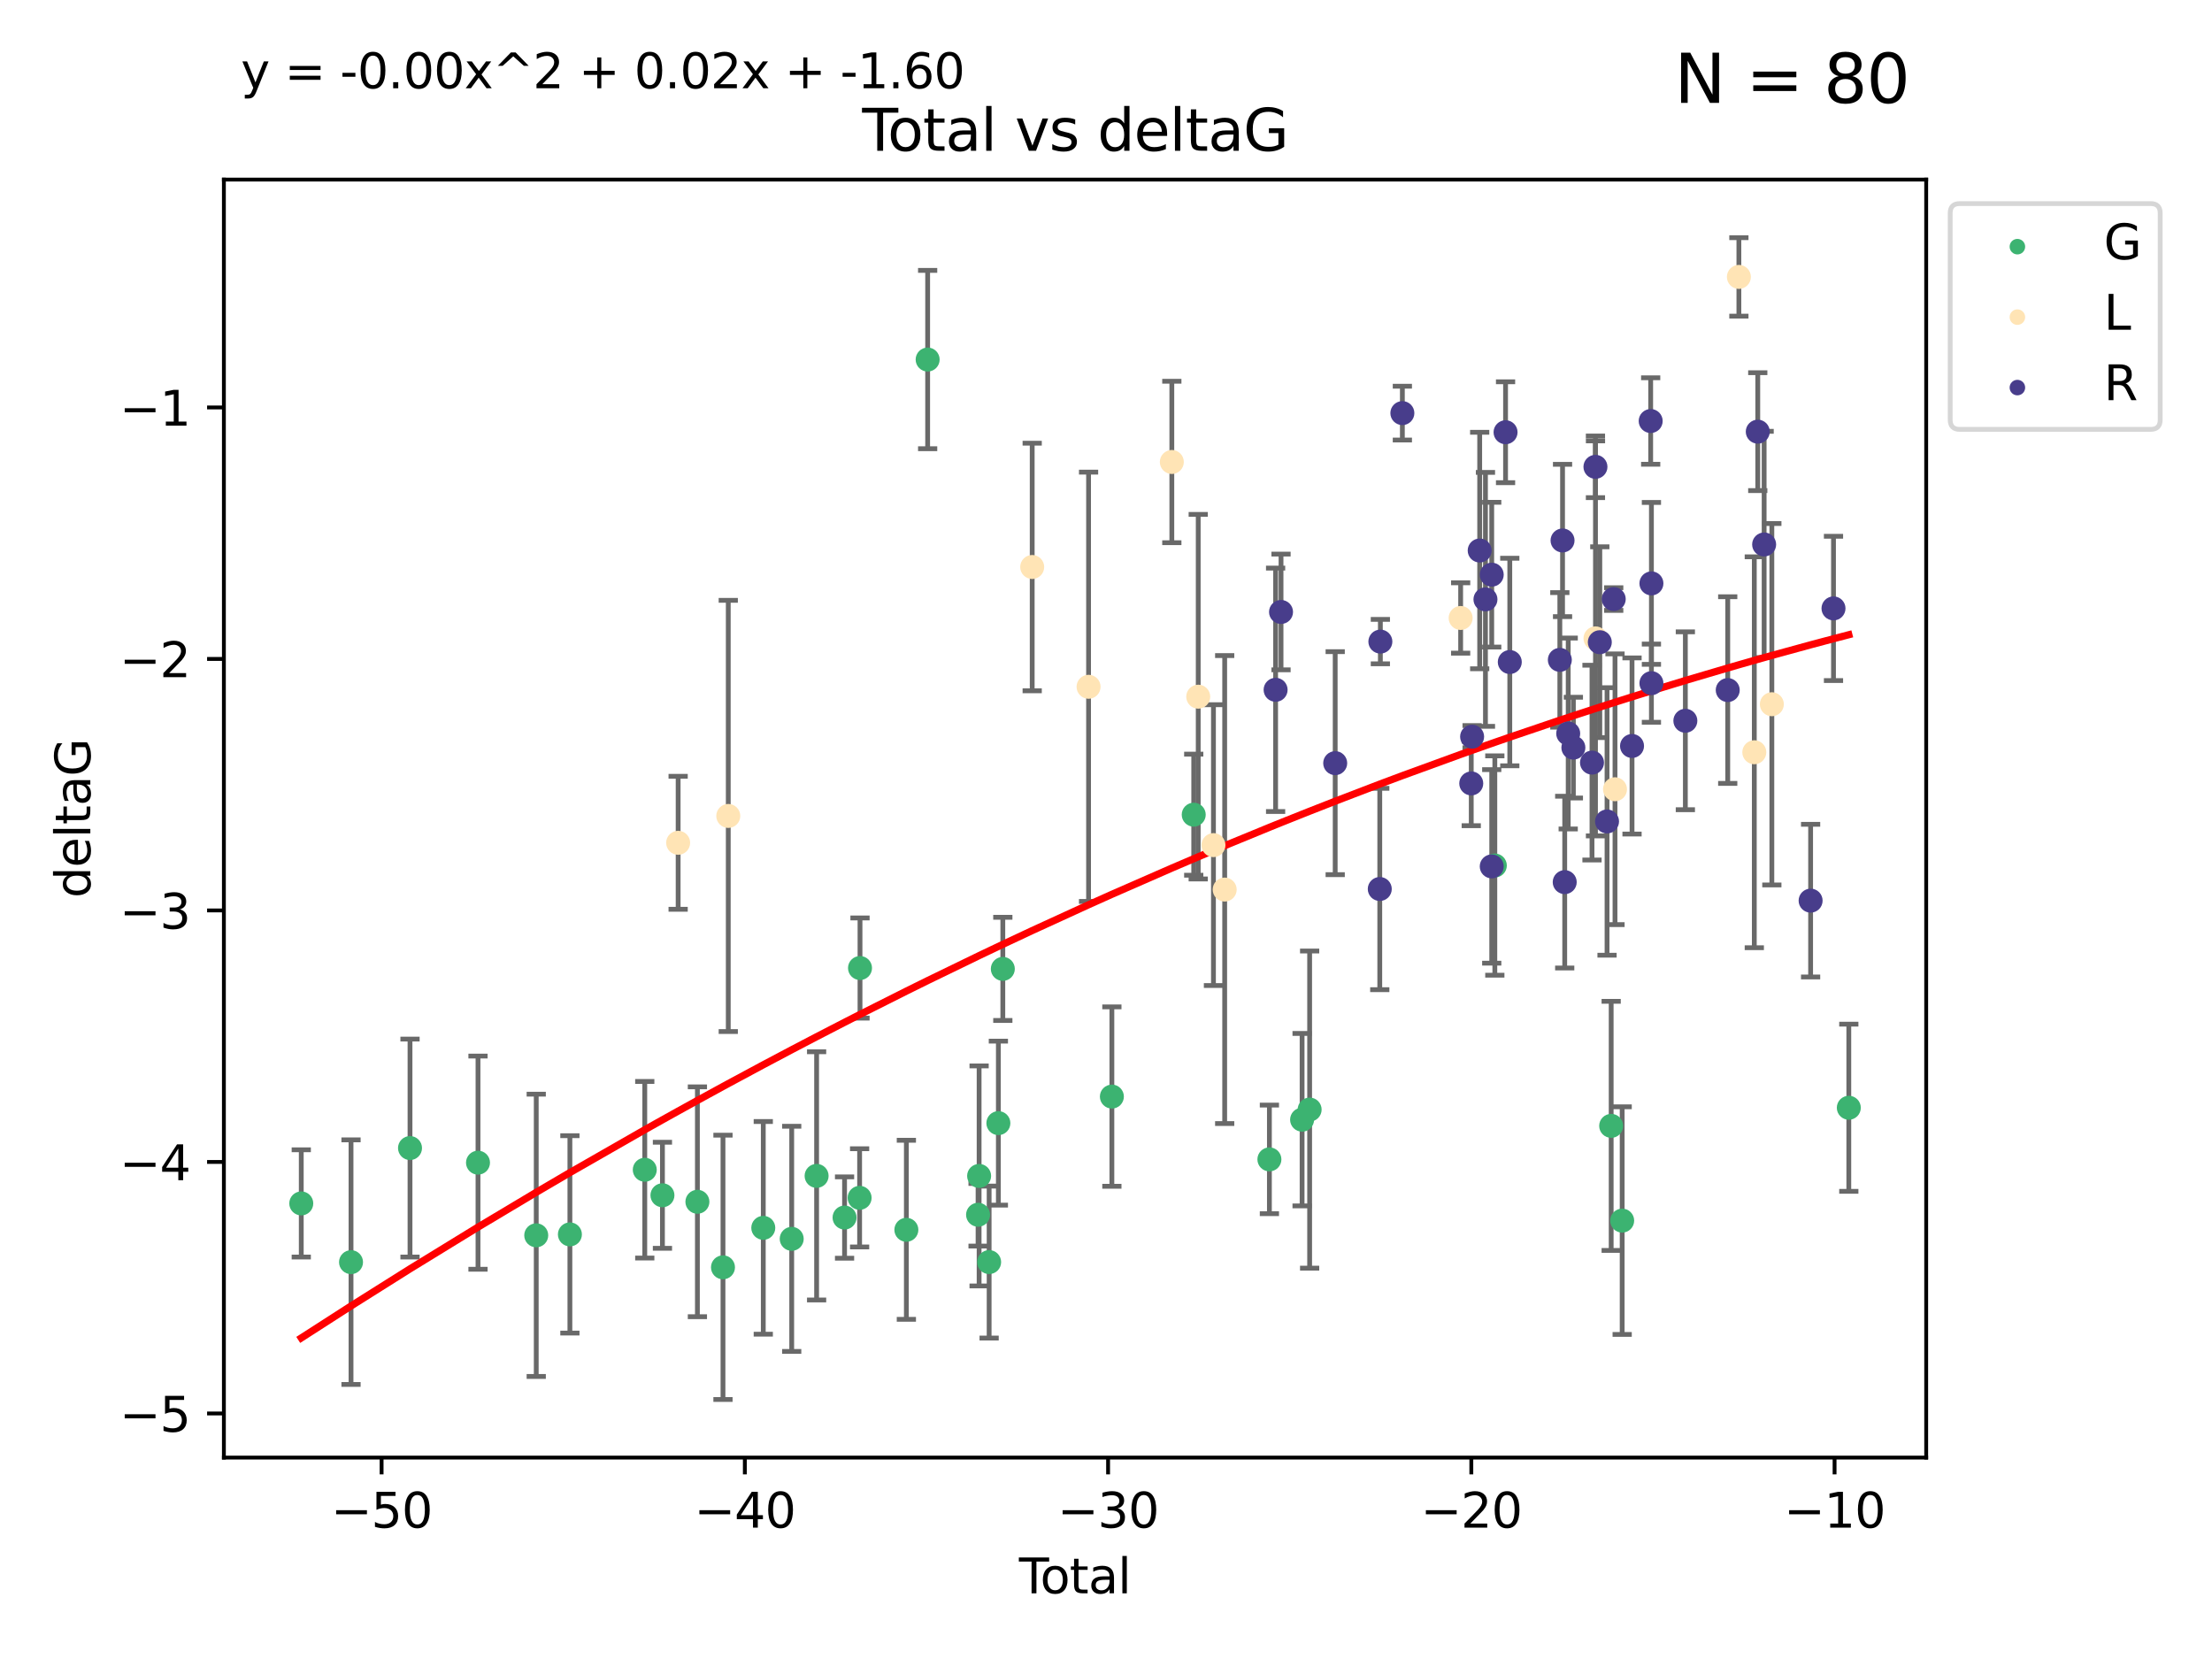 <?xml version="1.0" encoding="utf-8" standalone="no"?>
<!DOCTYPE svg PUBLIC "-//W3C//DTD SVG 1.1//EN"
  "http://www.w3.org/Graphics/SVG/1.1/DTD/svg11.dtd">
<svg xmlns:xlink="http://www.w3.org/1999/xlink" width="460.8pt" height="345.6pt" viewBox="0 0 460.8 345.6" xmlns="http://www.w3.org/2000/svg" version="1.1">
 <defs>
  <style type="text/css">*{stroke-linejoin: round; stroke-linecap: butt}</style>
 </defs>
 <g id="figure_1">
  <g id="patch_1">
   <path d="M 0 345.6 
L 460.8 345.6 
L 460.8 0 
L 0 0 
z
" style="fill: #ffffff"/>
  </g>
  <g id="axes_1">
   <g id="patch_2">
    <path d="M 46.64 303.64 
L 401.26 303.64 
L 401.26 37.411 
L 46.64 37.411 
z
" style="fill: #ffffff"/>
   </g>
   <g id="PathCollection_1">
    <defs>
     <path id="m3b66c7bccf" d="M 0 1.118 
C 0.297 1.118 0.581 1 0.791 0.791 
C 1 0.581 1.118 0.297 1.118 0 
C 1.118 -0.297 1 -0.581 0.791 -0.791 
C 0.581 -1 0.297 -1.118 0 -1.118 
C -0.297 -1.118 -0.581 -1 -0.791 -0.791 
C -1 -0.581 -1.118 -0.297 -1.118 0 
C -1.118 0.297 -1 0.581 -0.791 0.791 
C -0.581 1 -0.297 1.118 0 1.118 
z
" style="stroke: #3cb371"/>
    </defs>
    <g clip-path="url(#p0fa372e9eb)">
     <use xlink:href="#m3b66c7bccf" x="62.759" y="250.694" style="fill: #3cb371; stroke: #3cb371"/>
     <use xlink:href="#m3b66c7bccf" x="73.125" y="262.93" style="fill: #3cb371; stroke: #3cb371"/>
     <use xlink:href="#m3b66c7bccf" x="85.413" y="239.16" style="fill: #3cb371; stroke: #3cb371"/>
     <use xlink:href="#m3b66c7bccf" x="99.576" y="242.204" style="fill: #3cb371; stroke: #3cb371"/>
     <use xlink:href="#m3b66c7bccf" x="111.708" y="257.34" style="fill: #3cb371; stroke: #3cb371"/>
     <use xlink:href="#m3b66c7bccf" x="118.72" y="257.145" style="fill: #3cb371; stroke: #3cb371"/>
     <use xlink:href="#m3b66c7bccf" x="134.317" y="243.683" style="fill: #3cb371; stroke: #3cb371"/>
     <use xlink:href="#m3b66c7bccf" x="137.999" y="248.997" style="fill: #3cb371; stroke: #3cb371"/>
     <use xlink:href="#m3b66c7bccf" x="145.282" y="250.352" style="fill: #3cb371; stroke: #3cb371"/>
     <use xlink:href="#m3b66c7bccf" x="150.61" y="264.006" style="fill: #3cb371; stroke: #3cb371"/>
     <use xlink:href="#m3b66c7bccf" x="159.006" y="255.783" style="fill: #3cb371; stroke: #3cb371"/>
     <use xlink:href="#m3b66c7bccf" x="164.928" y="258.074" style="fill: #3cb371; stroke: #3cb371"/>
     <use xlink:href="#m3b66c7bccf" x="170.114" y="244.958" style="fill: #3cb371; stroke: #3cb371"/>
     <use xlink:href="#m3b66c7bccf" x="175.937" y="253.637" style="fill: #3cb371; stroke: #3cb371"/>
     <use xlink:href="#m3b66c7bccf" x="179.073" y="249.531" style="fill: #3cb371; stroke: #3cb371"/>
     <use xlink:href="#m3b66c7bccf" x="179.156" y="201.658" style="fill: #3cb371; stroke: #3cb371"/>
     <use xlink:href="#m3b66c7bccf" x="188.812" y="256.189" style="fill: #3cb371; stroke: #3cb371"/>
     <use xlink:href="#m3b66c7bccf" x="193.246" y="74.901" style="fill: #3cb371; stroke: #3cb371"/>
     <use xlink:href="#m3b66c7bccf" x="203.749" y="253.055" style="fill: #3cb371; stroke: #3cb371"/>
     <use xlink:href="#m3b66c7bccf" x="203.967" y="244.969" style="fill: #3cb371; stroke: #3cb371"/>
     <use xlink:href="#m3b66c7bccf" x="206.054" y="262.915" style="fill: #3cb371; stroke: #3cb371"/>
     <use xlink:href="#m3b66c7bccf" x="207.979" y="233.968" style="fill: #3cb371; stroke: #3cb371"/>
     <use xlink:href="#m3b66c7bccf" x="208.906" y="201.836" style="fill: #3cb371; stroke: #3cb371"/>
     <use xlink:href="#m3b66c7bccf" x="231.625" y="228.439" style="fill: #3cb371; stroke: #3cb371"/>
     <use xlink:href="#m3b66c7bccf" x="248.675" y="169.713" style="fill: #3cb371; stroke: #3cb371"/>
     <use xlink:href="#m3b66c7bccf" x="264.44" y="241.52" style="fill: #3cb371; stroke: #3cb371"/>
     <use xlink:href="#m3b66c7bccf" x="271.25" y="233.249" style="fill: #3cb371; stroke: #3cb371"/>
     <use xlink:href="#m3b66c7bccf" x="272.821" y="231.145" style="fill: #3cb371; stroke: #3cb371"/>
     <use xlink:href="#m3b66c7bccf" x="311.4" y="180.303" style="fill: #3cb371; stroke: #3cb371"/>
     <use xlink:href="#m3b66c7bccf" x="335.637" y="234.537" style="fill: #3cb371; stroke: #3cb371"/>
     <use xlink:href="#m3b66c7bccf" x="337.928" y="254.278" style="fill: #3cb371; stroke: #3cb371"/>
     <use xlink:href="#m3b66c7bccf" x="385.141" y="230.765" style="fill: #3cb371; stroke: #3cb371"/>
    </g>
   </g>
   <g id="PathCollection_2">
    <defs>
     <path id="med52c7aa19" d="M 0 1.118 
C 0.297 1.118 0.581 1 0.791 0.791 
C 1 0.581 1.118 0.297 1.118 0 
C 1.118 -0.297 1 -0.581 0.791 -0.791 
C 0.581 -1 0.297 -1.118 0 -1.118 
C -0.297 -1.118 -0.581 -1 -0.791 -0.791 
C -1 -0.581 -1.118 -0.297 -1.118 0 
C -1.118 0.297 -1 0.581 -0.791 0.791 
C -0.581 1 -0.297 1.118 0 1.118 
z
" style="stroke: #ffe4b5"/>
    </defs>
    <g clip-path="url(#p0fa372e9eb)">
     <use xlink:href="#med52c7aa19" x="141.269" y="175.57" style="fill: #ffe4b5; stroke: #ffe4b5"/>
     <use xlink:href="#med52c7aa19" x="151.712" y="169.975" style="fill: #ffe4b5; stroke: #ffe4b5"/>
     <use xlink:href="#med52c7aa19" x="215.025" y="118.114" style="fill: #ffe4b5; stroke: #ffe4b5"/>
     <use xlink:href="#med52c7aa19" x="226.768" y="143.071" style="fill: #ffe4b5; stroke: #ffe4b5"/>
     <use xlink:href="#med52c7aa19" x="244.114" y="96.238" style="fill: #ffe4b5; stroke: #ffe4b5"/>
     <use xlink:href="#med52c7aa19" x="249.613" y="145.132" style="fill: #ffe4b5; stroke: #ffe4b5"/>
     <use xlink:href="#med52c7aa19" x="252.785" y="176.053" style="fill: #ffe4b5; stroke: #ffe4b5"/>
     <use xlink:href="#med52c7aa19" x="255.124" y="185.314" style="fill: #ffe4b5; stroke: #ffe4b5"/>
     <use xlink:href="#med52c7aa19" x="304.28" y="128.736" style="fill: #ffe4b5; stroke: #ffe4b5"/>
     <use xlink:href="#med52c7aa19" x="332.369" y="132.989" style="fill: #ffe4b5; stroke: #ffe4b5"/>
     <use xlink:href="#med52c7aa19" x="336.434" y="164.417" style="fill: #ffe4b5; stroke: #ffe4b5"/>
     <use xlink:href="#med52c7aa19" x="362.242" y="57.685" style="fill: #ffe4b5; stroke: #ffe4b5"/>
     <use xlink:href="#med52c7aa19" x="365.454" y="156.709" style="fill: #ffe4b5; stroke: #ffe4b5"/>
     <use xlink:href="#med52c7aa19" x="369.109" y="146.704" style="fill: #ffe4b5; stroke: #ffe4b5"/>
    </g>
   </g>
   <g id="PathCollection_3">
    <defs>
     <path id="mf81c182887" d="M 0 1.118 
C 0.297 1.118 0.581 1 0.791 0.791 
C 1 0.581 1.118 0.297 1.118 0 
C 1.118 -0.297 1 -0.581 0.791 -0.791 
C 0.581 -1 0.297 -1.118 0 -1.118 
C -0.297 -1.118 -0.581 -1 -0.791 -0.791 
C -1 -0.581 -1.118 -0.297 -1.118 0 
C -1.118 0.297 -1 0.581 -0.791 0.791 
C -0.581 1 -0.297 1.118 0 1.118 
z
" style="stroke: #483d8b"/>
    </defs>
    <g clip-path="url(#p0fa372e9eb)">
     <use xlink:href="#mf81c182887" x="265.733" y="143.699" style="fill: #483d8b; stroke: #483d8b"/>
     <use xlink:href="#mf81c182887" x="266.862" y="127.483" style="fill: #483d8b; stroke: #483d8b"/>
     <use xlink:href="#mf81c182887" x="278.146" y="158.979" style="fill: #483d8b; stroke: #483d8b"/>
     <use xlink:href="#mf81c182887" x="287.432" y="185.193" style="fill: #483d8b; stroke: #483d8b"/>
     <use xlink:href="#mf81c182887" x="287.556" y="133.656" style="fill: #483d8b; stroke: #483d8b"/>
     <use xlink:href="#mf81c182887" x="292.138" y="86.058" style="fill: #483d8b; stroke: #483d8b"/>
     <use xlink:href="#mf81c182887" x="306.488" y="163.201" style="fill: #483d8b; stroke: #483d8b"/>
     <use xlink:href="#mf81c182887" x="306.668" y="153.462" style="fill: #483d8b; stroke: #483d8b"/>
     <use xlink:href="#mf81c182887" x="308.246" y="114.683" style="fill: #483d8b; stroke: #483d8b"/>
     <use xlink:href="#mf81c182887" x="309.448" y="124.86" style="fill: #483d8b; stroke: #483d8b"/>
     <use xlink:href="#mf81c182887" x="310.753" y="119.716" style="fill: #483d8b; stroke: #483d8b"/>
     <use xlink:href="#mf81c182887" x="310.756" y="180.487" style="fill: #483d8b; stroke: #483d8b"/>
     <use xlink:href="#mf81c182887" x="313.635" y="90.044" style="fill: #483d8b; stroke: #483d8b"/>
     <use xlink:href="#mf81c182887" x="314.516" y="137.913" style="fill: #483d8b; stroke: #483d8b"/>
     <use xlink:href="#mf81c182887" x="324.942" y="137.465" style="fill: #483d8b; stroke: #483d8b"/>
     <use xlink:href="#mf81c182887" x="325.507" y="112.59" style="fill: #483d8b; stroke: #483d8b"/>
     <use xlink:href="#mf81c182887" x="325.959" y="183.764" style="fill: #483d8b; stroke: #483d8b"/>
     <use xlink:href="#mf81c182887" x="326.686" y="152.804" style="fill: #483d8b; stroke: #483d8b"/>
     <use xlink:href="#mf81c182887" x="327.762" y="155.744" style="fill: #483d8b; stroke: #483d8b"/>
     <use xlink:href="#mf81c182887" x="331.642" y="158.866" style="fill: #483d8b; stroke: #483d8b"/>
     <use xlink:href="#mf81c182887" x="332.361" y="97.249" style="fill: #483d8b; stroke: #483d8b"/>
     <use xlink:href="#mf81c182887" x="333.27" y="133.784" style="fill: #483d8b; stroke: #483d8b"/>
     <use xlink:href="#mf81c182887" x="334.776" y="171.123" style="fill: #483d8b; stroke: #483d8b"/>
     <use xlink:href="#mf81c182887" x="336.17" y="124.794" style="fill: #483d8b; stroke: #483d8b"/>
     <use xlink:href="#mf81c182887" x="339.982" y="155.401" style="fill: #483d8b; stroke: #483d8b"/>
     <use xlink:href="#mf81c182887" x="343.867" y="87.707" style="fill: #483d8b; stroke: #483d8b"/>
     <use xlink:href="#mf81c182887" x="344.02" y="142.319" style="fill: #483d8b; stroke: #483d8b"/>
     <use xlink:href="#mf81c182887" x="344.021" y="121.532" style="fill: #483d8b; stroke: #483d8b"/>
     <use xlink:href="#mf81c182887" x="351.091" y="150.149" style="fill: #483d8b; stroke: #483d8b"/>
     <use xlink:href="#mf81c182887" x="359.918" y="143.755" style="fill: #483d8b; stroke: #483d8b"/>
     <use xlink:href="#mf81c182887" x="366.175" y="89.923" style="fill: #483d8b; stroke: #483d8b"/>
     <use xlink:href="#mf81c182887" x="367.502" y="113.422" style="fill: #483d8b; stroke: #483d8b"/>
     <use xlink:href="#mf81c182887" x="377.184" y="187.62" style="fill: #483d8b; stroke: #483d8b"/>
     <use xlink:href="#mf81c182887" x="381.951" y="126.741" style="fill: #483d8b; stroke: #483d8b"/>
    </g>
   </g>
   <g id="matplotlib.axis_1">
    <g id="xtick_1">
     <g id="line2d_1">
      <defs>
       <path id="md10ecd71e1" d="M 0 0 
L 0 3.5 
" style="stroke: #000000; stroke-width: 0.8"/>
      </defs>
      <g>
       <use xlink:href="#md10ecd71e1" x="79.494" y="303.64" style="stroke: #000000; stroke-width: 0.8"/>
      </g>
     </g>
     <g id="text_1">
      <!-- −50 -->
      <g transform="translate(68.941 318.238)scale(0.1 -0.1)">
       <defs>
        <path id="DejaVuSans-2212" d="M 678 2272 
L 4684 2272 
L 4684 1741 
L 678 1741 
L 678 2272 
z
" transform="scale(0.016)"/>
        <path id="DejaVuSans-35" d="M 691 4666 
L 3169 4666 
L 3169 4134 
L 1269 4134 
L 1269 2991 
Q 1406 3038 1543 3061 
Q 1681 3084 1819 3084 
Q 2600 3084 3056 2656 
Q 3513 2228 3513 1497 
Q 3513 744 3044 326 
Q 2575 -91 1722 -91 
Q 1428 -91 1123 -41 
Q 819 9 494 109 
L 494 744 
Q 775 591 1075 516 
Q 1375 441 1709 441 
Q 2250 441 2565 725 
Q 2881 1009 2881 1497 
Q 2881 1984 2565 2268 
Q 2250 2553 1709 2553 
Q 1456 2553 1204 2497 
Q 953 2441 691 2322 
L 691 4666 
z
" transform="scale(0.016)"/>
        <path id="DejaVuSans-30" d="M 2034 4250 
Q 1547 4250 1301 3770 
Q 1056 3291 1056 2328 
Q 1056 1369 1301 889 
Q 1547 409 2034 409 
Q 2525 409 2770 889 
Q 3016 1369 3016 2328 
Q 3016 3291 2770 3770 
Q 2525 4250 2034 4250 
z
M 2034 4750 
Q 2819 4750 3233 4129 
Q 3647 3509 3647 2328 
Q 3647 1150 3233 529 
Q 2819 -91 2034 -91 
Q 1250 -91 836 529 
Q 422 1150 422 2328 
Q 422 3509 836 4129 
Q 1250 4750 2034 4750 
z
" transform="scale(0.016)"/>
       </defs>
       <use xlink:href="#DejaVuSans-2212"/>
       <use xlink:href="#DejaVuSans-35" x="83.789"/>
       <use xlink:href="#DejaVuSans-30" x="147.412"/>
      </g>
     </g>
    </g>
    <g id="xtick_2">
     <g id="line2d_2">
      <g>
       <use xlink:href="#md10ecd71e1" x="155.164" y="303.64" style="stroke: #000000; stroke-width: 0.8"/>
      </g>
     </g>
     <g id="text_2">
      <!-- −40 -->
      <g transform="translate(144.612 318.238)scale(0.1 -0.1)">
       <defs>
        <path id="DejaVuSans-34" d="M 2419 4116 
L 825 1625 
L 2419 1625 
L 2419 4116 
z
M 2253 4666 
L 3047 4666 
L 3047 1625 
L 3713 1625 
L 3713 1100 
L 3047 1100 
L 3047 0 
L 2419 0 
L 2419 1100 
L 313 1100 
L 313 1709 
L 2253 4666 
z
" transform="scale(0.016)"/>
       </defs>
       <use xlink:href="#DejaVuSans-2212"/>
       <use xlink:href="#DejaVuSans-34" x="83.789"/>
       <use xlink:href="#DejaVuSans-30" x="147.412"/>
      </g>
     </g>
    </g>
    <g id="xtick_3">
     <g id="line2d_3">
      <g>
       <use xlink:href="#md10ecd71e1" x="230.834" y="303.64" style="stroke: #000000; stroke-width: 0.8"/>
      </g>
     </g>
     <g id="text_3">
      <!-- −30 -->
      <g transform="translate(220.282 318.238)scale(0.1 -0.1)">
       <defs>
        <path id="DejaVuSans-33" d="M 2597 2516 
Q 3050 2419 3304 2112 
Q 3559 1806 3559 1356 
Q 3559 666 3084 287 
Q 2609 -91 1734 -91 
Q 1441 -91 1130 -33 
Q 819 25 488 141 
L 488 750 
Q 750 597 1062 519 
Q 1375 441 1716 441 
Q 2309 441 2620 675 
Q 2931 909 2931 1356 
Q 2931 1769 2642 2001 
Q 2353 2234 1838 2234 
L 1294 2234 
L 1294 2753 
L 1863 2753 
Q 2328 2753 2575 2939 
Q 2822 3125 2822 3475 
Q 2822 3834 2567 4026 
Q 2313 4219 1838 4219 
Q 1578 4219 1281 4162 
Q 984 4106 628 3988 
L 628 4550 
Q 988 4650 1302 4700 
Q 1616 4750 1894 4750 
Q 2613 4750 3031 4423 
Q 3450 4097 3450 3541 
Q 3450 3153 3228 2886 
Q 3006 2619 2597 2516 
z
" transform="scale(0.016)"/>
       </defs>
       <use xlink:href="#DejaVuSans-2212"/>
       <use xlink:href="#DejaVuSans-33" x="83.789"/>
       <use xlink:href="#DejaVuSans-30" x="147.412"/>
      </g>
     </g>
    </g>
    <g id="xtick_4">
     <g id="line2d_4">
      <g>
       <use xlink:href="#md10ecd71e1" x="306.504" y="303.64" style="stroke: #000000; stroke-width: 0.8"/>
      </g>
     </g>
     <g id="text_4">
      <!-- −20 -->
      <g transform="translate(295.952 318.238)scale(0.1 -0.1)">
       <defs>
        <path id="DejaVuSans-32" d="M 1228 531 
L 3431 531 
L 3431 0 
L 469 0 
L 469 531 
Q 828 903 1448 1529 
Q 2069 2156 2228 2338 
Q 2531 2678 2651 2914 
Q 2772 3150 2772 3378 
Q 2772 3750 2511 3984 
Q 2250 4219 1831 4219 
Q 1534 4219 1204 4116 
Q 875 4013 500 3803 
L 500 4441 
Q 881 4594 1212 4672 
Q 1544 4750 1819 4750 
Q 2544 4750 2975 4387 
Q 3406 4025 3406 3419 
Q 3406 3131 3298 2873 
Q 3191 2616 2906 2266 
Q 2828 2175 2409 1742 
Q 1991 1309 1228 531 
z
" transform="scale(0.016)"/>
       </defs>
       <use xlink:href="#DejaVuSans-2212"/>
       <use xlink:href="#DejaVuSans-32" x="83.789"/>
       <use xlink:href="#DejaVuSans-30" x="147.412"/>
      </g>
     </g>
    </g>
    <g id="xtick_5">
     <g id="line2d_5">
      <g>
       <use xlink:href="#md10ecd71e1" x="382.175" y="303.64" style="stroke: #000000; stroke-width: 0.8"/>
      </g>
     </g>
     <g id="text_5">
      <!-- −10 -->
      <g transform="translate(371.622 318.238)scale(0.1 -0.1)">
       <defs>
        <path id="DejaVuSans-31" d="M 794 531 
L 1825 531 
L 1825 4091 
L 703 3866 
L 703 4441 
L 1819 4666 
L 2450 4666 
L 2450 531 
L 3481 531 
L 3481 0 
L 794 0 
L 794 531 
z
" transform="scale(0.016)"/>
       </defs>
       <use xlink:href="#DejaVuSans-2212"/>
       <use xlink:href="#DejaVuSans-31" x="83.789"/>
       <use xlink:href="#DejaVuSans-30" x="147.412"/>
      </g>
     </g>
    </g>
    <g id="text_6">
     <!-- Total -->
     <g transform="translate(212.273 331.917)scale(0.1 -0.1)">
      <defs>
       <path id="DejaVuSans-54" d="M -19 4666 
L 3928 4666 
L 3928 4134 
L 2272 4134 
L 2272 0 
L 1638 0 
L 1638 4134 
L -19 4134 
L -19 4666 
z
" transform="scale(0.016)"/>
       <path id="DejaVuSans-6f" d="M 1959 3097 
Q 1497 3097 1228 2736 
Q 959 2375 959 1747 
Q 959 1119 1226 758 
Q 1494 397 1959 397 
Q 2419 397 2687 759 
Q 2956 1122 2956 1747 
Q 2956 2369 2687 2733 
Q 2419 3097 1959 3097 
z
M 1959 3584 
Q 2709 3584 3137 3096 
Q 3566 2609 3566 1747 
Q 3566 888 3137 398 
Q 2709 -91 1959 -91 
Q 1206 -91 779 398 
Q 353 888 353 1747 
Q 353 2609 779 3096 
Q 1206 3584 1959 3584 
z
" transform="scale(0.016)"/>
       <path id="DejaVuSans-74" d="M 1172 4494 
L 1172 3500 
L 2356 3500 
L 2356 3053 
L 1172 3053 
L 1172 1153 
Q 1172 725 1289 603 
Q 1406 481 1766 481 
L 2356 481 
L 2356 0 
L 1766 0 
Q 1100 0 847 248 
Q 594 497 594 1153 
L 594 3053 
L 172 3053 
L 172 3500 
L 594 3500 
L 594 4494 
L 1172 4494 
z
" transform="scale(0.016)"/>
       <path id="DejaVuSans-61" d="M 2194 1759 
Q 1497 1759 1228 1600 
Q 959 1441 959 1056 
Q 959 750 1161 570 
Q 1363 391 1709 391 
Q 2188 391 2477 730 
Q 2766 1069 2766 1631 
L 2766 1759 
L 2194 1759 
z
M 3341 1997 
L 3341 0 
L 2766 0 
L 2766 531 
Q 2569 213 2275 61 
Q 1981 -91 1556 -91 
Q 1019 -91 701 211 
Q 384 513 384 1019 
Q 384 1609 779 1909 
Q 1175 2209 1959 2209 
L 2766 2209 
L 2766 2266 
Q 2766 2663 2505 2880 
Q 2244 3097 1772 3097 
Q 1472 3097 1187 3025 
Q 903 2953 641 2809 
L 641 3341 
Q 956 3463 1253 3523 
Q 1550 3584 1831 3584 
Q 2591 3584 2966 3190 
Q 3341 2797 3341 1997 
z
" transform="scale(0.016)"/>
       <path id="DejaVuSans-6c" d="M 603 4863 
L 1178 4863 
L 1178 0 
L 603 0 
L 603 4863 
z
" transform="scale(0.016)"/>
      </defs>
      <use xlink:href="#DejaVuSans-54"/>
      <use xlink:href="#DejaVuSans-6f" x="44.084"/>
      <use xlink:href="#DejaVuSans-74" x="105.266"/>
      <use xlink:href="#DejaVuSans-61" x="144.475"/>
      <use xlink:href="#DejaVuSans-6c" x="205.754"/>
     </g>
    </g>
   </g>
   <g id="matplotlib.axis_2">
    <g id="ytick_1">
     <g id="line2d_6">
      <defs>
       <path id="mafaa131e16" d="M 0 0 
L -3.5 0 
" style="stroke: #000000; stroke-width: 0.8"/>
      </defs>
      <g>
       <use xlink:href="#mafaa131e16" x="46.64" y="294.452" style="stroke: #000000; stroke-width: 0.8"/>
      </g>
     </g>
     <g id="text_7">
      <!-- −5 -->
      <g transform="translate(24.898 298.251)scale(0.1 -0.1)">
       <use xlink:href="#DejaVuSans-2212"/>
       <use xlink:href="#DejaVuSans-35" x="83.789"/>
      </g>
     </g>
    </g>
    <g id="ytick_2">
     <g id="line2d_7">
      <g>
       <use xlink:href="#mafaa131e16" x="46.64" y="242.057" style="stroke: #000000; stroke-width: 0.8"/>
      </g>
     </g>
     <g id="text_8">
      <!-- −4 -->
      <g transform="translate(24.898 245.857)scale(0.1 -0.1)">
       <use xlink:href="#DejaVuSans-2212"/>
       <use xlink:href="#DejaVuSans-34" x="83.789"/>
      </g>
     </g>
    </g>
    <g id="ytick_3">
     <g id="line2d_8">
      <g>
       <use xlink:href="#mafaa131e16" x="46.64" y="189.663" style="stroke: #000000; stroke-width: 0.8"/>
      </g>
     </g>
     <g id="text_9">
      <!-- −3 -->
      <g transform="translate(24.898 193.462)scale(0.1 -0.1)">
       <use xlink:href="#DejaVuSans-2212"/>
       <use xlink:href="#DejaVuSans-33" x="83.789"/>
      </g>
     </g>
    </g>
    <g id="ytick_4">
     <g id="line2d_9">
      <g>
       <use xlink:href="#mafaa131e16" x="46.64" y="137.269" style="stroke: #000000; stroke-width: 0.8"/>
      </g>
     </g>
     <g id="text_10">
      <!-- −2 -->
      <g transform="translate(24.898 141.068)scale(0.1 -0.1)">
       <use xlink:href="#DejaVuSans-2212"/>
       <use xlink:href="#DejaVuSans-32" x="83.789"/>
      </g>
     </g>
    </g>
    <g id="ytick_5">
     <g id="line2d_10">
      <g>
       <use xlink:href="#mafaa131e16" x="46.64" y="84.875" style="stroke: #000000; stroke-width: 0.8"/>
      </g>
     </g>
     <g id="text_11">
      <!-- −1 -->
      <g transform="translate(24.898 88.674)scale(0.1 -0.1)">
       <use xlink:href="#DejaVuSans-2212"/>
       <use xlink:href="#DejaVuSans-31" x="83.789"/>
      </g>
     </g>
    </g>
    <g id="text_12">
     <!-- deltaG -->
     <g transform="translate(18.818 187.064)rotate(-90)scale(0.1 -0.1)">
      <defs>
       <path id="DejaVuSans-64" d="M 2906 2969 
L 2906 4863 
L 3481 4863 
L 3481 0 
L 2906 0 
L 2906 525 
Q 2725 213 2448 61 
Q 2172 -91 1784 -91 
Q 1150 -91 751 415 
Q 353 922 353 1747 
Q 353 2572 751 3078 
Q 1150 3584 1784 3584 
Q 2172 3584 2448 3432 
Q 2725 3281 2906 2969 
z
M 947 1747 
Q 947 1113 1208 752 
Q 1469 391 1925 391 
Q 2381 391 2643 752 
Q 2906 1113 2906 1747 
Q 2906 2381 2643 2742 
Q 2381 3103 1925 3103 
Q 1469 3103 1208 2742 
Q 947 2381 947 1747 
z
" transform="scale(0.016)"/>
       <path id="DejaVuSans-65" d="M 3597 1894 
L 3597 1613 
L 953 1613 
Q 991 1019 1311 708 
Q 1631 397 2203 397 
Q 2534 397 2845 478 
Q 3156 559 3463 722 
L 3463 178 
Q 3153 47 2828 -22 
Q 2503 -91 2169 -91 
Q 1331 -91 842 396 
Q 353 884 353 1716 
Q 353 2575 817 3079 
Q 1281 3584 2069 3584 
Q 2775 3584 3186 3129 
Q 3597 2675 3597 1894 
z
M 3022 2063 
Q 3016 2534 2758 2815 
Q 2500 3097 2075 3097 
Q 1594 3097 1305 2825 
Q 1016 2553 972 2059 
L 3022 2063 
z
" transform="scale(0.016)"/>
       <path id="DejaVuSans-47" d="M 3809 666 
L 3809 1919 
L 2778 1919 
L 2778 2438 
L 4434 2438 
L 4434 434 
Q 4069 175 3628 42 
Q 3188 -91 2688 -91 
Q 1594 -91 976 548 
Q 359 1188 359 2328 
Q 359 3472 976 4111 
Q 1594 4750 2688 4750 
Q 3144 4750 3555 4637 
Q 3966 4525 4313 4306 
L 4313 3634 
Q 3963 3931 3569 4081 
Q 3175 4231 2741 4231 
Q 1884 4231 1454 3753 
Q 1025 3275 1025 2328 
Q 1025 1384 1454 906 
Q 1884 428 2741 428 
Q 3075 428 3337 486 
Q 3600 544 3809 666 
z
" transform="scale(0.016)"/>
      </defs>
      <use xlink:href="#DejaVuSans-64"/>
      <use xlink:href="#DejaVuSans-65" x="63.477"/>
      <use xlink:href="#DejaVuSans-6c" x="125"/>
      <use xlink:href="#DejaVuSans-74" x="152.783"/>
      <use xlink:href="#DejaVuSans-61" x="191.992"/>
      <use xlink:href="#DejaVuSans-47" x="253.271"/>
     </g>
    </g>
   </g>
   <g id="LineCollection_1">
    <path d="M 62.759 261.865 
L 62.759 239.523 
" clip-path="url(#p0fa372e9eb)" style="fill: none; stroke: #696969"/>
    <path d="M 73.125 288.405 
L 73.125 237.455 
" clip-path="url(#p0fa372e9eb)" style="fill: none; stroke: #696969"/>
    <path d="M 85.413 261.862 
L 85.413 216.458 
" clip-path="url(#p0fa372e9eb)" style="fill: none; stroke: #696969"/>
    <path d="M 99.576 264.405 
L 99.576 220.002 
" clip-path="url(#p0fa372e9eb)" style="fill: none; stroke: #696969"/>
    <path d="M 111.708 286.739 
L 111.708 227.94 
" clip-path="url(#p0fa372e9eb)" style="fill: none; stroke: #696969"/>
    <path d="M 118.72 277.699 
L 118.72 236.59 
" clip-path="url(#p0fa372e9eb)" style="fill: none; stroke: #696969"/>
    <path d="M 134.317 262.075 
L 134.317 225.29 
" clip-path="url(#p0fa372e9eb)" style="fill: none; stroke: #696969"/>
    <path d="M 137.999 260.044 
L 137.999 237.949 
" clip-path="url(#p0fa372e9eb)" style="fill: none; stroke: #696969"/>
    <path d="M 145.282 274.292 
L 145.282 226.412 
" clip-path="url(#p0fa372e9eb)" style="fill: none; stroke: #696969"/>
    <path d="M 150.61 291.539 
L 150.61 236.473 
" clip-path="url(#p0fa372e9eb)" style="fill: none; stroke: #696969"/>
    <path d="M 159.006 277.934 
L 159.006 233.631 
" clip-path="url(#p0fa372e9eb)" style="fill: none; stroke: #696969"/>
    <path d="M 164.928 281.527 
L 164.928 234.621 
" clip-path="url(#p0fa372e9eb)" style="fill: none; stroke: #696969"/>
    <path d="M 170.114 270.812 
L 170.114 219.103 
" clip-path="url(#p0fa372e9eb)" style="fill: none; stroke: #696969"/>
    <path d="M 175.937 262.109 
L 175.937 245.165 
" clip-path="url(#p0fa372e9eb)" style="fill: none; stroke: #696969"/>
    <path d="M 179.073 259.759 
L 179.073 239.303 
" clip-path="url(#p0fa372e9eb)" style="fill: none; stroke: #696969"/>
    <path d="M 179.156 212.091 
L 179.156 191.226 
" clip-path="url(#p0fa372e9eb)" style="fill: none; stroke: #696969"/>
    <path d="M 188.812 274.839 
L 188.812 237.54 
" clip-path="url(#p0fa372e9eb)" style="fill: none; stroke: #696969"/>
    <path d="M 193.246 93.475 
L 193.246 56.326 
" clip-path="url(#p0fa372e9eb)" style="fill: none; stroke: #696969"/>
    <path d="M 203.749 259.579 
L 203.749 246.532 
" clip-path="url(#p0fa372e9eb)" style="fill: none; stroke: #696969"/>
    <path d="M 203.967 267.888 
L 203.967 222.051 
" clip-path="url(#p0fa372e9eb)" style="fill: none; stroke: #696969"/>
    <path d="M 206.054 278.743 
L 206.054 247.087 
" clip-path="url(#p0fa372e9eb)" style="fill: none; stroke: #696969"/>
    <path d="M 207.979 251.046 
L 207.979 216.89 
" clip-path="url(#p0fa372e9eb)" style="fill: none; stroke: #696969"/>
    <path d="M 208.906 212.583 
L 208.906 191.089 
" clip-path="url(#p0fa372e9eb)" style="fill: none; stroke: #696969"/>
    <path d="M 231.625 247.124 
L 231.625 209.753 
" clip-path="url(#p0fa372e9eb)" style="fill: none; stroke: #696969"/>
    <path d="M 248.675 182.324 
L 248.675 157.102 
" clip-path="url(#p0fa372e9eb)" style="fill: none; stroke: #696969"/>
    <path d="M 264.44 252.833 
L 264.44 230.207 
" clip-path="url(#p0fa372e9eb)" style="fill: none; stroke: #696969"/>
    <path d="M 271.25 251.211 
L 271.25 215.287 
" clip-path="url(#p0fa372e9eb)" style="fill: none; stroke: #696969"/>
    <path d="M 272.821 264.181 
L 272.821 198.11 
" clip-path="url(#p0fa372e9eb)" style="fill: none; stroke: #696969"/>
    <path d="M 311.4 203.148 
L 311.4 157.457 
" clip-path="url(#p0fa372e9eb)" style="fill: none; stroke: #696969"/>
    <path d="M 335.637 260.484 
L 335.637 208.591 
" clip-path="url(#p0fa372e9eb)" style="fill: none; stroke: #696969"/>
    <path d="M 337.928 277.988 
L 337.928 230.568 
" clip-path="url(#p0fa372e9eb)" style="fill: none; stroke: #696969"/>
    <path d="M 385.141 248.177 
L 385.141 213.353 
" clip-path="url(#p0fa372e9eb)" style="fill: none; stroke: #696969"/>
   </g>
   <g id="line2d_11">
    <defs>
     <path id="m7f86457193" d="M 2 0 
L -2 -0 
" style="stroke: #696969"/>
    </defs>
    <g clip-path="url(#p0fa372e9eb)">
     <use xlink:href="#m7f86457193" x="62.759" y="261.865" style="fill: #696969; stroke: #696969"/>
     <use xlink:href="#m7f86457193" x="73.125" y="288.405" style="fill: #696969; stroke: #696969"/>
     <use xlink:href="#m7f86457193" x="85.413" y="261.862" style="fill: #696969; stroke: #696969"/>
     <use xlink:href="#m7f86457193" x="99.576" y="264.405" style="fill: #696969; stroke: #696969"/>
     <use xlink:href="#m7f86457193" x="111.708" y="286.739" style="fill: #696969; stroke: #696969"/>
     <use xlink:href="#m7f86457193" x="118.72" y="277.699" style="fill: #696969; stroke: #696969"/>
     <use xlink:href="#m7f86457193" x="134.317" y="262.075" style="fill: #696969; stroke: #696969"/>
     <use xlink:href="#m7f86457193" x="137.999" y="260.044" style="fill: #696969; stroke: #696969"/>
     <use xlink:href="#m7f86457193" x="145.282" y="274.292" style="fill: #696969; stroke: #696969"/>
     <use xlink:href="#m7f86457193" x="150.61" y="291.539" style="fill: #696969; stroke: #696969"/>
     <use xlink:href="#m7f86457193" x="159.006" y="277.934" style="fill: #696969; stroke: #696969"/>
     <use xlink:href="#m7f86457193" x="164.928" y="281.527" style="fill: #696969; stroke: #696969"/>
     <use xlink:href="#m7f86457193" x="170.114" y="270.812" style="fill: #696969; stroke: #696969"/>
     <use xlink:href="#m7f86457193" x="175.937" y="262.109" style="fill: #696969; stroke: #696969"/>
     <use xlink:href="#m7f86457193" x="179.073" y="259.759" style="fill: #696969; stroke: #696969"/>
     <use xlink:href="#m7f86457193" x="179.156" y="212.091" style="fill: #696969; stroke: #696969"/>
     <use xlink:href="#m7f86457193" x="188.812" y="274.839" style="fill: #696969; stroke: #696969"/>
     <use xlink:href="#m7f86457193" x="193.246" y="93.475" style="fill: #696969; stroke: #696969"/>
     <use xlink:href="#m7f86457193" x="203.749" y="259.579" style="fill: #696969; stroke: #696969"/>
     <use xlink:href="#m7f86457193" x="203.967" y="267.888" style="fill: #696969; stroke: #696969"/>
     <use xlink:href="#m7f86457193" x="206.054" y="278.743" style="fill: #696969; stroke: #696969"/>
     <use xlink:href="#m7f86457193" x="207.979" y="251.046" style="fill: #696969; stroke: #696969"/>
     <use xlink:href="#m7f86457193" x="208.906" y="212.583" style="fill: #696969; stroke: #696969"/>
     <use xlink:href="#m7f86457193" x="231.625" y="247.124" style="fill: #696969; stroke: #696969"/>
     <use xlink:href="#m7f86457193" x="248.675" y="182.324" style="fill: #696969; stroke: #696969"/>
     <use xlink:href="#m7f86457193" x="264.44" y="252.833" style="fill: #696969; stroke: #696969"/>
     <use xlink:href="#m7f86457193" x="271.25" y="251.211" style="fill: #696969; stroke: #696969"/>
     <use xlink:href="#m7f86457193" x="272.821" y="264.181" style="fill: #696969; stroke: #696969"/>
     <use xlink:href="#m7f86457193" x="311.4" y="203.148" style="fill: #696969; stroke: #696969"/>
     <use xlink:href="#m7f86457193" x="335.637" y="260.484" style="fill: #696969; stroke: #696969"/>
     <use xlink:href="#m7f86457193" x="337.928" y="277.988" style="fill: #696969; stroke: #696969"/>
     <use xlink:href="#m7f86457193" x="385.141" y="248.177" style="fill: #696969; stroke: #696969"/>
    </g>
   </g>
   <g id="line2d_12">
    <g clip-path="url(#p0fa372e9eb)">
     <use xlink:href="#m7f86457193" x="62.759" y="239.523" style="fill: #696969; stroke: #696969"/>
     <use xlink:href="#m7f86457193" x="73.125" y="237.455" style="fill: #696969; stroke: #696969"/>
     <use xlink:href="#m7f86457193" x="85.413" y="216.458" style="fill: #696969; stroke: #696969"/>
     <use xlink:href="#m7f86457193" x="99.576" y="220.002" style="fill: #696969; stroke: #696969"/>
     <use xlink:href="#m7f86457193" x="111.708" y="227.94" style="fill: #696969; stroke: #696969"/>
     <use xlink:href="#m7f86457193" x="118.72" y="236.59" style="fill: #696969; stroke: #696969"/>
     <use xlink:href="#m7f86457193" x="134.317" y="225.29" style="fill: #696969; stroke: #696969"/>
     <use xlink:href="#m7f86457193" x="137.999" y="237.949" style="fill: #696969; stroke: #696969"/>
     <use xlink:href="#m7f86457193" x="145.282" y="226.412" style="fill: #696969; stroke: #696969"/>
     <use xlink:href="#m7f86457193" x="150.61" y="236.473" style="fill: #696969; stroke: #696969"/>
     <use xlink:href="#m7f86457193" x="159.006" y="233.631" style="fill: #696969; stroke: #696969"/>
     <use xlink:href="#m7f86457193" x="164.928" y="234.621" style="fill: #696969; stroke: #696969"/>
     <use xlink:href="#m7f86457193" x="170.114" y="219.103" style="fill: #696969; stroke: #696969"/>
     <use xlink:href="#m7f86457193" x="175.937" y="245.165" style="fill: #696969; stroke: #696969"/>
     <use xlink:href="#m7f86457193" x="179.073" y="239.303" style="fill: #696969; stroke: #696969"/>
     <use xlink:href="#m7f86457193" x="179.156" y="191.226" style="fill: #696969; stroke: #696969"/>
     <use xlink:href="#m7f86457193" x="188.812" y="237.54" style="fill: #696969; stroke: #696969"/>
     <use xlink:href="#m7f86457193" x="193.246" y="56.326" style="fill: #696969; stroke: #696969"/>
     <use xlink:href="#m7f86457193" x="203.749" y="246.532" style="fill: #696969; stroke: #696969"/>
     <use xlink:href="#m7f86457193" x="203.967" y="222.051" style="fill: #696969; stroke: #696969"/>
     <use xlink:href="#m7f86457193" x="206.054" y="247.087" style="fill: #696969; stroke: #696969"/>
     <use xlink:href="#m7f86457193" x="207.979" y="216.89" style="fill: #696969; stroke: #696969"/>
     <use xlink:href="#m7f86457193" x="208.906" y="191.089" style="fill: #696969; stroke: #696969"/>
     <use xlink:href="#m7f86457193" x="231.625" y="209.753" style="fill: #696969; stroke: #696969"/>
     <use xlink:href="#m7f86457193" x="248.675" y="157.102" style="fill: #696969; stroke: #696969"/>
     <use xlink:href="#m7f86457193" x="264.44" y="230.207" style="fill: #696969; stroke: #696969"/>
     <use xlink:href="#m7f86457193" x="271.25" y="215.287" style="fill: #696969; stroke: #696969"/>
     <use xlink:href="#m7f86457193" x="272.821" y="198.11" style="fill: #696969; stroke: #696969"/>
     <use xlink:href="#m7f86457193" x="311.4" y="157.457" style="fill: #696969; stroke: #696969"/>
     <use xlink:href="#m7f86457193" x="335.637" y="208.591" style="fill: #696969; stroke: #696969"/>
     <use xlink:href="#m7f86457193" x="337.928" y="230.568" style="fill: #696969; stroke: #696969"/>
     <use xlink:href="#m7f86457193" x="385.141" y="213.353" style="fill: #696969; stroke: #696969"/>
    </g>
   </g>
   <g id="LineCollection_2">
    <path d="M 141.269 189.421 
L 141.269 161.719 
" clip-path="url(#p0fa372e9eb)" style="fill: none; stroke: #696969"/>
    <path d="M 151.712 214.886 
L 151.712 125.064 
" clip-path="url(#p0fa372e9eb)" style="fill: none; stroke: #696969"/>
    <path d="M 215.025 143.905 
L 215.025 92.324 
" clip-path="url(#p0fa372e9eb)" style="fill: none; stroke: #696969"/>
    <path d="M 226.768 187.786 
L 226.768 98.355 
" clip-path="url(#p0fa372e9eb)" style="fill: none; stroke: #696969"/>
    <path d="M 244.114 113.054 
L 244.114 79.421 
" clip-path="url(#p0fa372e9eb)" style="fill: none; stroke: #696969"/>
    <path d="M 249.613 183.102 
L 249.613 107.161 
" clip-path="url(#p0fa372e9eb)" style="fill: none; stroke: #696969"/>
    <path d="M 252.785 205.301 
L 252.785 146.805 
" clip-path="url(#p0fa372e9eb)" style="fill: none; stroke: #696969"/>
    <path d="M 255.124 234.06 
L 255.124 136.568 
" clip-path="url(#p0fa372e9eb)" style="fill: none; stroke: #696969"/>
    <path d="M 304.28 136.064 
L 304.28 121.407 
" clip-path="url(#p0fa372e9eb)" style="fill: none; stroke: #696969"/>
    <path d="M 332.369 174.133 
L 332.369 91.846 
" clip-path="url(#p0fa372e9eb)" style="fill: none; stroke: #696969"/>
    <path d="M 336.434 192.614 
L 336.434 136.221 
" clip-path="url(#p0fa372e9eb)" style="fill: none; stroke: #696969"/>
    <path d="M 362.242 65.858 
L 362.242 49.513 
" clip-path="url(#p0fa372e9eb)" style="fill: none; stroke: #696969"/>
    <path d="M 365.454 197.425 
L 365.454 115.993 
" clip-path="url(#p0fa372e9eb)" style="fill: none; stroke: #696969"/>
    <path d="M 369.109 184.348 
L 369.109 109.06 
" clip-path="url(#p0fa372e9eb)" style="fill: none; stroke: #696969"/>
   </g>
   <g id="line2d_13">
    <g clip-path="url(#p0fa372e9eb)">
     <use xlink:href="#m7f86457193" x="141.269" y="189.421" style="fill: #696969; stroke: #696969"/>
     <use xlink:href="#m7f86457193" x="151.712" y="214.886" style="fill: #696969; stroke: #696969"/>
     <use xlink:href="#m7f86457193" x="215.025" y="143.905" style="fill: #696969; stroke: #696969"/>
     <use xlink:href="#m7f86457193" x="226.768" y="187.786" style="fill: #696969; stroke: #696969"/>
     <use xlink:href="#m7f86457193" x="244.114" y="113.054" style="fill: #696969; stroke: #696969"/>
     <use xlink:href="#m7f86457193" x="249.613" y="183.102" style="fill: #696969; stroke: #696969"/>
     <use xlink:href="#m7f86457193" x="252.785" y="205.301" style="fill: #696969; stroke: #696969"/>
     <use xlink:href="#m7f86457193" x="255.124" y="234.06" style="fill: #696969; stroke: #696969"/>
     <use xlink:href="#m7f86457193" x="304.28" y="136.064" style="fill: #696969; stroke: #696969"/>
     <use xlink:href="#m7f86457193" x="332.369" y="174.133" style="fill: #696969; stroke: #696969"/>
     <use xlink:href="#m7f86457193" x="336.434" y="192.614" style="fill: #696969; stroke: #696969"/>
     <use xlink:href="#m7f86457193" x="362.242" y="65.858" style="fill: #696969; stroke: #696969"/>
     <use xlink:href="#m7f86457193" x="365.454" y="197.425" style="fill: #696969; stroke: #696969"/>
     <use xlink:href="#m7f86457193" x="369.109" y="184.348" style="fill: #696969; stroke: #696969"/>
    </g>
   </g>
   <g id="line2d_14">
    <g clip-path="url(#p0fa372e9eb)">
     <use xlink:href="#m7f86457193" x="141.269" y="161.719" style="fill: #696969; stroke: #696969"/>
     <use xlink:href="#m7f86457193" x="151.712" y="125.064" style="fill: #696969; stroke: #696969"/>
     <use xlink:href="#m7f86457193" x="215.025" y="92.324" style="fill: #696969; stroke: #696969"/>
     <use xlink:href="#m7f86457193" x="226.768" y="98.355" style="fill: #696969; stroke: #696969"/>
     <use xlink:href="#m7f86457193" x="244.114" y="79.421" style="fill: #696969; stroke: #696969"/>
     <use xlink:href="#m7f86457193" x="249.613" y="107.161" style="fill: #696969; stroke: #696969"/>
     <use xlink:href="#m7f86457193" x="252.785" y="146.805" style="fill: #696969; stroke: #696969"/>
     <use xlink:href="#m7f86457193" x="255.124" y="136.568" style="fill: #696969; stroke: #696969"/>
     <use xlink:href="#m7f86457193" x="304.28" y="121.407" style="fill: #696969; stroke: #696969"/>
     <use xlink:href="#m7f86457193" x="332.369" y="91.846" style="fill: #696969; stroke: #696969"/>
     <use xlink:href="#m7f86457193" x="336.434" y="136.221" style="fill: #696969; stroke: #696969"/>
     <use xlink:href="#m7f86457193" x="362.242" y="49.513" style="fill: #696969; stroke: #696969"/>
     <use xlink:href="#m7f86457193" x="365.454" y="115.993" style="fill: #696969; stroke: #696969"/>
     <use xlink:href="#m7f86457193" x="369.109" y="109.06" style="fill: #696969; stroke: #696969"/>
    </g>
   </g>
   <g id="LineCollection_3">
    <path d="M 265.733 169.051 
L 265.733 118.346 
" clip-path="url(#p0fa372e9eb)" style="fill: none; stroke: #696969"/>
    <path d="M 266.862 139.54 
L 266.862 115.425 
" clip-path="url(#p0fa372e9eb)" style="fill: none; stroke: #696969"/>
    <path d="M 278.146 182.207 
L 278.146 135.751 
" clip-path="url(#p0fa372e9eb)" style="fill: none; stroke: #696969"/>
    <path d="M 287.432 206.167 
L 287.432 164.219 
" clip-path="url(#p0fa372e9eb)" style="fill: none; stroke: #696969"/>
    <path d="M 287.556 138.283 
L 287.556 129.029 
" clip-path="url(#p0fa372e9eb)" style="fill: none; stroke: #696969"/>
    <path d="M 292.138 91.664 
L 292.138 80.453 
" clip-path="url(#p0fa372e9eb)" style="fill: none; stroke: #696969"/>
    <path d="M 306.488 172.007 
L 306.488 154.395 
" clip-path="url(#p0fa372e9eb)" style="fill: none; stroke: #696969"/>
    <path d="M 306.668 155.776 
L 306.668 151.149 
" clip-path="url(#p0fa372e9eb)" style="fill: none; stroke: #696969"/>
    <path d="M 308.246 139.317 
L 308.246 90.049 
" clip-path="url(#p0fa372e9eb)" style="fill: none; stroke: #696969"/>
    <path d="M 309.448 151.309 
L 309.448 98.41 
" clip-path="url(#p0fa372e9eb)" style="fill: none; stroke: #696969"/>
    <path d="M 310.753 134.791 
L 310.753 104.641 
" clip-path="url(#p0fa372e9eb)" style="fill: none; stroke: #696969"/>
    <path d="M 310.756 200.647 
L 310.756 160.326 
" clip-path="url(#p0fa372e9eb)" style="fill: none; stroke: #696969"/>
    <path d="M 313.635 100.554 
L 313.635 79.535 
" clip-path="url(#p0fa372e9eb)" style="fill: none; stroke: #696969"/>
    <path d="M 314.516 159.531 
L 314.516 116.295 
" clip-path="url(#p0fa372e9eb)" style="fill: none; stroke: #696969"/>
    <path d="M 324.942 151.479 
L 324.942 123.451 
" clip-path="url(#p0fa372e9eb)" style="fill: none; stroke: #696969"/>
    <path d="M 325.507 128.453 
L 325.507 96.726 
" clip-path="url(#p0fa372e9eb)" style="fill: none; stroke: #696969"/>
    <path d="M 325.959 201.654 
L 325.959 165.873 
" clip-path="url(#p0fa372e9eb)" style="fill: none; stroke: #696969"/>
    <path d="M 326.686 172.686 
L 326.686 132.921 
" clip-path="url(#p0fa372e9eb)" style="fill: none; stroke: #696969"/>
    <path d="M 327.762 166.237 
L 327.762 145.25 
" clip-path="url(#p0fa372e9eb)" style="fill: none; stroke: #696969"/>
    <path d="M 331.642 179.151 
L 331.642 138.58 
" clip-path="url(#p0fa372e9eb)" style="fill: none; stroke: #696969"/>
    <path d="M 332.361 103.664 
L 332.361 90.834 
" clip-path="url(#p0fa372e9eb)" style="fill: none; stroke: #696969"/>
    <path d="M 333.27 153.659 
L 333.27 113.908 
" clip-path="url(#p0fa372e9eb)" style="fill: none; stroke: #696969"/>
    <path d="M 334.776 198.983 
L 334.776 143.263 
" clip-path="url(#p0fa372e9eb)" style="fill: none; stroke: #696969"/>
    <path d="M 336.17 127.156 
L 336.17 122.432 
" clip-path="url(#p0fa372e9eb)" style="fill: none; stroke: #696969"/>
    <path d="M 339.982 173.75 
L 339.982 137.052 
" clip-path="url(#p0fa372e9eb)" style="fill: none; stroke: #696969"/>
    <path d="M 343.867 96.711 
L 343.867 78.702 
" clip-path="url(#p0fa372e9eb)" style="fill: none; stroke: #696969"/>
    <path d="M 344.02 150.464 
L 344.02 134.174 
" clip-path="url(#p0fa372e9eb)" style="fill: none; stroke: #696969"/>
    <path d="M 344.021 138.393 
L 344.021 104.671 
" clip-path="url(#p0fa372e9eb)" style="fill: none; stroke: #696969"/>
    <path d="M 351.091 168.678 
L 351.091 131.62 
" clip-path="url(#p0fa372e9eb)" style="fill: none; stroke: #696969"/>
    <path d="M 359.918 163.199 
L 359.918 124.311 
" clip-path="url(#p0fa372e9eb)" style="fill: none; stroke: #696969"/>
    <path d="M 366.175 102.201 
L 366.175 77.645 
" clip-path="url(#p0fa372e9eb)" style="fill: none; stroke: #696969"/>
    <path d="M 367.502 136.996 
L 367.502 89.848 
" clip-path="url(#p0fa372e9eb)" style="fill: none; stroke: #696969"/>
    <path d="M 377.184 203.521 
L 377.184 171.72 
" clip-path="url(#p0fa372e9eb)" style="fill: none; stroke: #696969"/>
    <path d="M 381.951 141.77 
L 381.951 111.712 
" clip-path="url(#p0fa372e9eb)" style="fill: none; stroke: #696969"/>
   </g>
   <g id="line2d_15">
    <g clip-path="url(#p0fa372e9eb)">
     <use xlink:href="#m7f86457193" x="265.733" y="169.051" style="fill: #696969; stroke: #696969"/>
     <use xlink:href="#m7f86457193" x="266.862" y="139.54" style="fill: #696969; stroke: #696969"/>
     <use xlink:href="#m7f86457193" x="278.146" y="182.207" style="fill: #696969; stroke: #696969"/>
     <use xlink:href="#m7f86457193" x="287.432" y="206.167" style="fill: #696969; stroke: #696969"/>
     <use xlink:href="#m7f86457193" x="287.556" y="138.283" style="fill: #696969; stroke: #696969"/>
     <use xlink:href="#m7f86457193" x="292.138" y="91.664" style="fill: #696969; stroke: #696969"/>
     <use xlink:href="#m7f86457193" x="306.488" y="172.007" style="fill: #696969; stroke: #696969"/>
     <use xlink:href="#m7f86457193" x="306.668" y="155.776" style="fill: #696969; stroke: #696969"/>
     <use xlink:href="#m7f86457193" x="308.246" y="139.317" style="fill: #696969; stroke: #696969"/>
     <use xlink:href="#m7f86457193" x="309.448" y="151.309" style="fill: #696969; stroke: #696969"/>
     <use xlink:href="#m7f86457193" x="310.753" y="134.791" style="fill: #696969; stroke: #696969"/>
     <use xlink:href="#m7f86457193" x="310.756" y="200.647" style="fill: #696969; stroke: #696969"/>
     <use xlink:href="#m7f86457193" x="313.635" y="100.554" style="fill: #696969; stroke: #696969"/>
     <use xlink:href="#m7f86457193" x="314.516" y="159.531" style="fill: #696969; stroke: #696969"/>
     <use xlink:href="#m7f86457193" x="324.942" y="151.479" style="fill: #696969; stroke: #696969"/>
     <use xlink:href="#m7f86457193" x="325.507" y="128.453" style="fill: #696969; stroke: #696969"/>
     <use xlink:href="#m7f86457193" x="325.959" y="201.654" style="fill: #696969; stroke: #696969"/>
     <use xlink:href="#m7f86457193" x="326.686" y="172.686" style="fill: #696969; stroke: #696969"/>
     <use xlink:href="#m7f86457193" x="327.762" y="166.237" style="fill: #696969; stroke: #696969"/>
     <use xlink:href="#m7f86457193" x="331.642" y="179.151" style="fill: #696969; stroke: #696969"/>
     <use xlink:href="#m7f86457193" x="332.361" y="103.664" style="fill: #696969; stroke: #696969"/>
     <use xlink:href="#m7f86457193" x="333.27" y="153.659" style="fill: #696969; stroke: #696969"/>
     <use xlink:href="#m7f86457193" x="334.776" y="198.983" style="fill: #696969; stroke: #696969"/>
     <use xlink:href="#m7f86457193" x="336.17" y="127.156" style="fill: #696969; stroke: #696969"/>
     <use xlink:href="#m7f86457193" x="339.982" y="173.75" style="fill: #696969; stroke: #696969"/>
     <use xlink:href="#m7f86457193" x="343.867" y="96.711" style="fill: #696969; stroke: #696969"/>
     <use xlink:href="#m7f86457193" x="344.02" y="150.464" style="fill: #696969; stroke: #696969"/>
     <use xlink:href="#m7f86457193" x="344.021" y="138.393" style="fill: #696969; stroke: #696969"/>
     <use xlink:href="#m7f86457193" x="351.091" y="168.678" style="fill: #696969; stroke: #696969"/>
     <use xlink:href="#m7f86457193" x="359.918" y="163.199" style="fill: #696969; stroke: #696969"/>
     <use xlink:href="#m7f86457193" x="366.175" y="102.201" style="fill: #696969; stroke: #696969"/>
     <use xlink:href="#m7f86457193" x="367.502" y="136.996" style="fill: #696969; stroke: #696969"/>
     <use xlink:href="#m7f86457193" x="377.184" y="203.521" style="fill: #696969; stroke: #696969"/>
     <use xlink:href="#m7f86457193" x="381.951" y="141.77" style="fill: #696969; stroke: #696969"/>
    </g>
   </g>
   <g id="line2d_16">
    <g clip-path="url(#p0fa372e9eb)">
     <use xlink:href="#m7f86457193" x="265.733" y="118.346" style="fill: #696969; stroke: #696969"/>
     <use xlink:href="#m7f86457193" x="266.862" y="115.425" style="fill: #696969; stroke: #696969"/>
     <use xlink:href="#m7f86457193" x="278.146" y="135.751" style="fill: #696969; stroke: #696969"/>
     <use xlink:href="#m7f86457193" x="287.432" y="164.219" style="fill: #696969; stroke: #696969"/>
     <use xlink:href="#m7f86457193" x="287.556" y="129.029" style="fill: #696969; stroke: #696969"/>
     <use xlink:href="#m7f86457193" x="292.138" y="80.453" style="fill: #696969; stroke: #696969"/>
     <use xlink:href="#m7f86457193" x="306.488" y="154.395" style="fill: #696969; stroke: #696969"/>
     <use xlink:href="#m7f86457193" x="306.668" y="151.149" style="fill: #696969; stroke: #696969"/>
     <use xlink:href="#m7f86457193" x="308.246" y="90.049" style="fill: #696969; stroke: #696969"/>
     <use xlink:href="#m7f86457193" x="309.448" y="98.41" style="fill: #696969; stroke: #696969"/>
     <use xlink:href="#m7f86457193" x="310.753" y="104.641" style="fill: #696969; stroke: #696969"/>
     <use xlink:href="#m7f86457193" x="310.756" y="160.326" style="fill: #696969; stroke: #696969"/>
     <use xlink:href="#m7f86457193" x="313.635" y="79.535" style="fill: #696969; stroke: #696969"/>
     <use xlink:href="#m7f86457193" x="314.516" y="116.295" style="fill: #696969; stroke: #696969"/>
     <use xlink:href="#m7f86457193" x="324.942" y="123.451" style="fill: #696969; stroke: #696969"/>
     <use xlink:href="#m7f86457193" x="325.507" y="96.726" style="fill: #696969; stroke: #696969"/>
     <use xlink:href="#m7f86457193" x="325.959" y="165.873" style="fill: #696969; stroke: #696969"/>
     <use xlink:href="#m7f86457193" x="326.686" y="132.921" style="fill: #696969; stroke: #696969"/>
     <use xlink:href="#m7f86457193" x="327.762" y="145.25" style="fill: #696969; stroke: #696969"/>
     <use xlink:href="#m7f86457193" x="331.642" y="138.58" style="fill: #696969; stroke: #696969"/>
     <use xlink:href="#m7f86457193" x="332.361" y="90.834" style="fill: #696969; stroke: #696969"/>
     <use xlink:href="#m7f86457193" x="333.27" y="113.908" style="fill: #696969; stroke: #696969"/>
     <use xlink:href="#m7f86457193" x="334.776" y="143.263" style="fill: #696969; stroke: #696969"/>
     <use xlink:href="#m7f86457193" x="336.17" y="122.432" style="fill: #696969; stroke: #696969"/>
     <use xlink:href="#m7f86457193" x="339.982" y="137.052" style="fill: #696969; stroke: #696969"/>
     <use xlink:href="#m7f86457193" x="343.867" y="78.702" style="fill: #696969; stroke: #696969"/>
     <use xlink:href="#m7f86457193" x="344.02" y="134.174" style="fill: #696969; stroke: #696969"/>
     <use xlink:href="#m7f86457193" x="344.021" y="104.671" style="fill: #696969; stroke: #696969"/>
     <use xlink:href="#m7f86457193" x="351.091" y="131.62" style="fill: #696969; stroke: #696969"/>
     <use xlink:href="#m7f86457193" x="359.918" y="124.311" style="fill: #696969; stroke: #696969"/>
     <use xlink:href="#m7f86457193" x="366.175" y="77.645" style="fill: #696969; stroke: #696969"/>
     <use xlink:href="#m7f86457193" x="367.502" y="89.848" style="fill: #696969; stroke: #696969"/>
     <use xlink:href="#m7f86457193" x="377.184" y="171.72" style="fill: #696969; stroke: #696969"/>
     <use xlink:href="#m7f86457193" x="381.951" y="111.712" style="fill: #696969; stroke: #696969"/>
    </g>
   </g>
   <g id="line2d_17">
    <path d="M 62.759 278.722 
L 73.125 272.055 
L 85.413 264.32 
L 99.576 255.631 
L 111.708 248.381 
L 118.72 244.273 
L 134.317 235.346 
L 137.999 233.282 
L 141.269 231.462 
L 145.282 229.247 
L 150.61 226.336 
L 151.712 225.738 
L 159.006 221.818 
L 164.928 218.682 
L 170.114 215.972 
L 175.937 212.967 
L 179.073 211.366 
L 179.156 211.324 
L 188.812 206.469 
L 193.246 204.277 
L 203.749 199.181 
L 203.967 199.076 
L 206.054 198.081 
L 207.979 197.166 
L 208.906 196.728 
L 215.025 193.858 
L 226.768 188.478 
L 231.625 186.302 
L 244.114 180.838 
L 248.675 178.889 
L 249.613 178.491 
L 252.785 177.154 
L 255.124 176.176 
L 264.44 172.347 
L 265.733 171.823 
L 266.862 171.368 
L 271.25 169.614 
L 272.821 168.991 
L 278.146 166.904 
L 287.432 163.345 
L 287.556 163.298 
L 292.138 161.581 
L 304.28 157.155 
L 306.488 156.369 
L 306.668 156.305 
L 308.246 155.748 
L 309.448 155.325 
L 310.753 154.868 
L 310.756 154.867 
L 311.4 154.642 
L 313.635 153.866 
L 314.516 153.562 
L 324.942 150.032 
L 325.507 149.845 
L 325.959 149.695 
L 326.686 149.455 
L 327.762 149.1 
L 331.642 147.834 
L 332.361 147.601 
L 332.369 147.598 
L 333.27 147.308 
L 334.776 146.824 
L 335.637 146.549 
L 336.17 146.379 
L 336.434 146.294 
L 337.928 145.82 
L 339.982 145.173 
L 343.867 143.962 
L 344.02 143.915 
L 344.021 143.914 
L 351.091 141.759 
L 359.918 139.153 
L 362.242 138.482 
L 365.454 137.566 
L 366.175 137.363 
L 367.502 136.989 
L 369.109 136.54 
L 377.184 134.328 
L 381.951 133.059 
L 385.141 132.226 
" clip-path="url(#p0fa372e9eb)" style="fill: none; stroke: #ff0000; stroke-width: 1.5; stroke-linecap: square"/>
   </g>
   <g id="line2d_18">
    <defs>
     <path id="ma9ddc8fdb4" d="M 0 2 
C 0.53 2 1.039 1.789 1.414 1.414 
C 1.789 1.039 2 0.53 2 0 
C 2 -0.53 1.789 -1.039 1.414 -1.414 
C 1.039 -1.789 0.53 -2 0 -2 
C -0.53 -2 -1.039 -1.789 -1.414 -1.414 
C -1.789 -1.039 -2 -0.53 -2 0 
C -2 0.53 -1.789 1.039 -1.414 1.414 
C -1.039 1.789 -0.53 2 0 2 
z
" style="stroke: #3cb371"/>
    </defs>
    <g clip-path="url(#p0fa372e9eb)">
     <use xlink:href="#ma9ddc8fdb4" x="62.759" y="250.694" style="fill: #3cb371; stroke: #3cb371"/>
     <use xlink:href="#ma9ddc8fdb4" x="73.125" y="262.93" style="fill: #3cb371; stroke: #3cb371"/>
     <use xlink:href="#ma9ddc8fdb4" x="85.413" y="239.16" style="fill: #3cb371; stroke: #3cb371"/>
     <use xlink:href="#ma9ddc8fdb4" x="99.576" y="242.204" style="fill: #3cb371; stroke: #3cb371"/>
     <use xlink:href="#ma9ddc8fdb4" x="111.708" y="257.34" style="fill: #3cb371; stroke: #3cb371"/>
     <use xlink:href="#ma9ddc8fdb4" x="118.72" y="257.145" style="fill: #3cb371; stroke: #3cb371"/>
     <use xlink:href="#ma9ddc8fdb4" x="134.317" y="243.683" style="fill: #3cb371; stroke: #3cb371"/>
     <use xlink:href="#ma9ddc8fdb4" x="137.999" y="248.997" style="fill: #3cb371; stroke: #3cb371"/>
     <use xlink:href="#ma9ddc8fdb4" x="145.282" y="250.352" style="fill: #3cb371; stroke: #3cb371"/>
     <use xlink:href="#ma9ddc8fdb4" x="150.61" y="264.006" style="fill: #3cb371; stroke: #3cb371"/>
     <use xlink:href="#ma9ddc8fdb4" x="159.006" y="255.783" style="fill: #3cb371; stroke: #3cb371"/>
     <use xlink:href="#ma9ddc8fdb4" x="164.928" y="258.074" style="fill: #3cb371; stroke: #3cb371"/>
     <use xlink:href="#ma9ddc8fdb4" x="170.114" y="244.958" style="fill: #3cb371; stroke: #3cb371"/>
     <use xlink:href="#ma9ddc8fdb4" x="175.937" y="253.637" style="fill: #3cb371; stroke: #3cb371"/>
     <use xlink:href="#ma9ddc8fdb4" x="179.073" y="249.531" style="fill: #3cb371; stroke: #3cb371"/>
     <use xlink:href="#ma9ddc8fdb4" x="179.156" y="201.658" style="fill: #3cb371; stroke: #3cb371"/>
     <use xlink:href="#ma9ddc8fdb4" x="188.812" y="256.189" style="fill: #3cb371; stroke: #3cb371"/>
     <use xlink:href="#ma9ddc8fdb4" x="193.246" y="74.901" style="fill: #3cb371; stroke: #3cb371"/>
     <use xlink:href="#ma9ddc8fdb4" x="203.749" y="253.055" style="fill: #3cb371; stroke: #3cb371"/>
     <use xlink:href="#ma9ddc8fdb4" x="203.967" y="244.969" style="fill: #3cb371; stroke: #3cb371"/>
     <use xlink:href="#ma9ddc8fdb4" x="206.054" y="262.915" style="fill: #3cb371; stroke: #3cb371"/>
     <use xlink:href="#ma9ddc8fdb4" x="207.979" y="233.968" style="fill: #3cb371; stroke: #3cb371"/>
     <use xlink:href="#ma9ddc8fdb4" x="208.906" y="201.836" style="fill: #3cb371; stroke: #3cb371"/>
     <use xlink:href="#ma9ddc8fdb4" x="231.625" y="228.439" style="fill: #3cb371; stroke: #3cb371"/>
     <use xlink:href="#ma9ddc8fdb4" x="248.675" y="169.713" style="fill: #3cb371; stroke: #3cb371"/>
     <use xlink:href="#ma9ddc8fdb4" x="264.44" y="241.52" style="fill: #3cb371; stroke: #3cb371"/>
     <use xlink:href="#ma9ddc8fdb4" x="271.25" y="233.249" style="fill: #3cb371; stroke: #3cb371"/>
     <use xlink:href="#ma9ddc8fdb4" x="272.821" y="231.145" style="fill: #3cb371; stroke: #3cb371"/>
     <use xlink:href="#ma9ddc8fdb4" x="311.4" y="180.303" style="fill: #3cb371; stroke: #3cb371"/>
     <use xlink:href="#ma9ddc8fdb4" x="335.637" y="234.537" style="fill: #3cb371; stroke: #3cb371"/>
     <use xlink:href="#ma9ddc8fdb4" x="337.928" y="254.278" style="fill: #3cb371; stroke: #3cb371"/>
     <use xlink:href="#ma9ddc8fdb4" x="385.141" y="230.765" style="fill: #3cb371; stroke: #3cb371"/>
    </g>
   </g>
   <g id="line2d_19">
    <defs>
     <path id="m37546bde79" d="M 0 2 
C 0.53 2 1.039 1.789 1.414 1.414 
C 1.789 1.039 2 0.53 2 0 
C 2 -0.53 1.789 -1.039 1.414 -1.414 
C 1.039 -1.789 0.53 -2 0 -2 
C -0.53 -2 -1.039 -1.789 -1.414 -1.414 
C -1.789 -1.039 -2 -0.53 -2 0 
C -2 0.53 -1.789 1.039 -1.414 1.414 
C -1.039 1.789 -0.53 2 0 2 
z
" style="stroke: #ffe4b5"/>
    </defs>
    <g clip-path="url(#p0fa372e9eb)">
     <use xlink:href="#m37546bde79" x="141.269" y="175.57" style="fill: #ffe4b5; stroke: #ffe4b5"/>
     <use xlink:href="#m37546bde79" x="151.712" y="169.975" style="fill: #ffe4b5; stroke: #ffe4b5"/>
     <use xlink:href="#m37546bde79" x="215.025" y="118.114" style="fill: #ffe4b5; stroke: #ffe4b5"/>
     <use xlink:href="#m37546bde79" x="226.768" y="143.071" style="fill: #ffe4b5; stroke: #ffe4b5"/>
     <use xlink:href="#m37546bde79" x="244.114" y="96.238" style="fill: #ffe4b5; stroke: #ffe4b5"/>
     <use xlink:href="#m37546bde79" x="249.613" y="145.132" style="fill: #ffe4b5; stroke: #ffe4b5"/>
     <use xlink:href="#m37546bde79" x="252.785" y="176.053" style="fill: #ffe4b5; stroke: #ffe4b5"/>
     <use xlink:href="#m37546bde79" x="255.124" y="185.314" style="fill: #ffe4b5; stroke: #ffe4b5"/>
     <use xlink:href="#m37546bde79" x="304.28" y="128.736" style="fill: #ffe4b5; stroke: #ffe4b5"/>
     <use xlink:href="#m37546bde79" x="332.369" y="132.989" style="fill: #ffe4b5; stroke: #ffe4b5"/>
     <use xlink:href="#m37546bde79" x="336.434" y="164.417" style="fill: #ffe4b5; stroke: #ffe4b5"/>
     <use xlink:href="#m37546bde79" x="362.242" y="57.685" style="fill: #ffe4b5; stroke: #ffe4b5"/>
     <use xlink:href="#m37546bde79" x="365.454" y="156.709" style="fill: #ffe4b5; stroke: #ffe4b5"/>
     <use xlink:href="#m37546bde79" x="369.109" y="146.704" style="fill: #ffe4b5; stroke: #ffe4b5"/>
    </g>
   </g>
   <g id="line2d_20">
    <defs>
     <path id="m20c3be9219" d="M 0 2 
C 0.53 2 1.039 1.789 1.414 1.414 
C 1.789 1.039 2 0.53 2 0 
C 2 -0.53 1.789 -1.039 1.414 -1.414 
C 1.039 -1.789 0.53 -2 0 -2 
C -0.53 -2 -1.039 -1.789 -1.414 -1.414 
C -1.789 -1.039 -2 -0.53 -2 0 
C -2 0.53 -1.789 1.039 -1.414 1.414 
C -1.039 1.789 -0.53 2 0 2 
z
" style="stroke: #483d8b"/>
    </defs>
    <g clip-path="url(#p0fa372e9eb)">
     <use xlink:href="#m20c3be9219" x="265.733" y="143.699" style="fill: #483d8b; stroke: #483d8b"/>
     <use xlink:href="#m20c3be9219" x="266.862" y="127.483" style="fill: #483d8b; stroke: #483d8b"/>
     <use xlink:href="#m20c3be9219" x="278.146" y="158.979" style="fill: #483d8b; stroke: #483d8b"/>
     <use xlink:href="#m20c3be9219" x="287.432" y="185.193" style="fill: #483d8b; stroke: #483d8b"/>
     <use xlink:href="#m20c3be9219" x="287.556" y="133.656" style="fill: #483d8b; stroke: #483d8b"/>
     <use xlink:href="#m20c3be9219" x="292.138" y="86.058" style="fill: #483d8b; stroke: #483d8b"/>
     <use xlink:href="#m20c3be9219" x="306.488" y="163.201" style="fill: #483d8b; stroke: #483d8b"/>
     <use xlink:href="#m20c3be9219" x="306.668" y="153.462" style="fill: #483d8b; stroke: #483d8b"/>
     <use xlink:href="#m20c3be9219" x="308.246" y="114.683" style="fill: #483d8b; stroke: #483d8b"/>
     <use xlink:href="#m20c3be9219" x="309.448" y="124.86" style="fill: #483d8b; stroke: #483d8b"/>
     <use xlink:href="#m20c3be9219" x="310.753" y="119.716" style="fill: #483d8b; stroke: #483d8b"/>
     <use xlink:href="#m20c3be9219" x="310.756" y="180.487" style="fill: #483d8b; stroke: #483d8b"/>
     <use xlink:href="#m20c3be9219" x="313.635" y="90.044" style="fill: #483d8b; stroke: #483d8b"/>
     <use xlink:href="#m20c3be9219" x="314.516" y="137.913" style="fill: #483d8b; stroke: #483d8b"/>
     <use xlink:href="#m20c3be9219" x="324.942" y="137.465" style="fill: #483d8b; stroke: #483d8b"/>
     <use xlink:href="#m20c3be9219" x="325.507" y="112.59" style="fill: #483d8b; stroke: #483d8b"/>
     <use xlink:href="#m20c3be9219" x="325.959" y="183.764" style="fill: #483d8b; stroke: #483d8b"/>
     <use xlink:href="#m20c3be9219" x="326.686" y="152.804" style="fill: #483d8b; stroke: #483d8b"/>
     <use xlink:href="#m20c3be9219" x="327.762" y="155.744" style="fill: #483d8b; stroke: #483d8b"/>
     <use xlink:href="#m20c3be9219" x="331.642" y="158.866" style="fill: #483d8b; stroke: #483d8b"/>
     <use xlink:href="#m20c3be9219" x="332.361" y="97.249" style="fill: #483d8b; stroke: #483d8b"/>
     <use xlink:href="#m20c3be9219" x="333.27" y="133.784" style="fill: #483d8b; stroke: #483d8b"/>
     <use xlink:href="#m20c3be9219" x="334.776" y="171.123" style="fill: #483d8b; stroke: #483d8b"/>
     <use xlink:href="#m20c3be9219" x="336.17" y="124.794" style="fill: #483d8b; stroke: #483d8b"/>
     <use xlink:href="#m20c3be9219" x="339.982" y="155.401" style="fill: #483d8b; stroke: #483d8b"/>
     <use xlink:href="#m20c3be9219" x="343.867" y="87.707" style="fill: #483d8b; stroke: #483d8b"/>
     <use xlink:href="#m20c3be9219" x="344.02" y="142.319" style="fill: #483d8b; stroke: #483d8b"/>
     <use xlink:href="#m20c3be9219" x="344.021" y="121.532" style="fill: #483d8b; stroke: #483d8b"/>
     <use xlink:href="#m20c3be9219" x="351.091" y="150.149" style="fill: #483d8b; stroke: #483d8b"/>
     <use xlink:href="#m20c3be9219" x="359.918" y="143.755" style="fill: #483d8b; stroke: #483d8b"/>
     <use xlink:href="#m20c3be9219" x="366.175" y="89.923" style="fill: #483d8b; stroke: #483d8b"/>
     <use xlink:href="#m20c3be9219" x="367.502" y="113.422" style="fill: #483d8b; stroke: #483d8b"/>
     <use xlink:href="#m20c3be9219" x="377.184" y="187.62" style="fill: #483d8b; stroke: #483d8b"/>
     <use xlink:href="#m20c3be9219" x="381.951" y="126.741" style="fill: #483d8b; stroke: #483d8b"/>
    </g>
   </g>
   <g id="patch_3">
    <path d="M 46.64 303.64 
L 46.64 37.411 
" style="fill: none; stroke: #000000; stroke-width: 0.8; stroke-linejoin: miter; stroke-linecap: square"/>
   </g>
   <g id="patch_4">
    <path d="M 401.26 303.64 
L 401.26 37.411 
" style="fill: none; stroke: #000000; stroke-width: 0.8; stroke-linejoin: miter; stroke-linecap: square"/>
   </g>
   <g id="patch_5">
    <path d="M 46.64 303.64 
L 401.26 303.64 
" style="fill: none; stroke: #000000; stroke-width: 0.8; stroke-linejoin: miter; stroke-linecap: square"/>
   </g>
   <g id="patch_6">
    <path d="M 46.64 37.411 
L 401.26 37.411 
" style="fill: none; stroke: #000000; stroke-width: 0.8; stroke-linejoin: miter; stroke-linecap: square"/>
   </g>
   <g id="text_13">
    <!-- N = 80 -->
    <g transform="translate(348.795 21.426)scale(0.14 -0.14)">
     <defs>
      <path id="DejaVuSans-4e" d="M 628 4666 
L 1478 4666 
L 3547 763 
L 3547 4666 
L 4159 4666 
L 4159 0 
L 3309 0 
L 1241 3903 
L 1241 0 
L 628 0 
L 628 4666 
z
" transform="scale(0.016)"/>
      <path id="DejaVuSans-20" transform="scale(0.016)"/>
      <path id="DejaVuSans-3d" d="M 678 2906 
L 4684 2906 
L 4684 2381 
L 678 2381 
L 678 2906 
z
M 678 1631 
L 4684 1631 
L 4684 1100 
L 678 1100 
L 678 1631 
z
" transform="scale(0.016)"/>
      <path id="DejaVuSans-38" d="M 2034 2216 
Q 1584 2216 1326 1975 
Q 1069 1734 1069 1313 
Q 1069 891 1326 650 
Q 1584 409 2034 409 
Q 2484 409 2743 651 
Q 3003 894 3003 1313 
Q 3003 1734 2745 1975 
Q 2488 2216 2034 2216 
z
M 1403 2484 
Q 997 2584 770 2862 
Q 544 3141 544 3541 
Q 544 4100 942 4425 
Q 1341 4750 2034 4750 
Q 2731 4750 3128 4425 
Q 3525 4100 3525 3541 
Q 3525 3141 3298 2862 
Q 3072 2584 2669 2484 
Q 3125 2378 3379 2068 
Q 3634 1759 3634 1313 
Q 3634 634 3220 271 
Q 2806 -91 2034 -91 
Q 1263 -91 848 271 
Q 434 634 434 1313 
Q 434 1759 690 2068 
Q 947 2378 1403 2484 
z
M 1172 3481 
Q 1172 3119 1398 2916 
Q 1625 2713 2034 2713 
Q 2441 2713 2670 2916 
Q 2900 3119 2900 3481 
Q 2900 3844 2670 4047 
Q 2441 4250 2034 4250 
Q 1625 4250 1398 4047 
Q 1172 3844 1172 3481 
z
" transform="scale(0.016)"/>
     </defs>
     <use xlink:href="#DejaVuSans-4e"/>
     <use xlink:href="#DejaVuSans-20" x="74.805"/>
     <use xlink:href="#DejaVuSans-3d" x="106.592"/>
     <use xlink:href="#DejaVuSans-20" x="190.381"/>
     <use xlink:href="#DejaVuSans-38" x="222.168"/>
     <use xlink:href="#DejaVuSans-30" x="285.791"/>
    </g>
   </g>
   <g id="text_14">
    <!-- y = -0.00x^2 + 0.02x + -1.60 -->
    <g transform="translate(50.186 18.387)scale(0.1 -0.1)">
     <defs>
      <path id="DejaVuSans-79" d="M 2059 -325 
Q 1816 -950 1584 -1140 
Q 1353 -1331 966 -1331 
L 506 -1331 
L 506 -850 
L 844 -850 
Q 1081 -850 1212 -737 
Q 1344 -625 1503 -206 
L 1606 56 
L 191 3500 
L 800 3500 
L 1894 763 
L 2988 3500 
L 3597 3500 
L 2059 -325 
z
" transform="scale(0.016)"/>
      <path id="DejaVuSans-2d" d="M 313 2009 
L 1997 2009 
L 1997 1497 
L 313 1497 
L 313 2009 
z
" transform="scale(0.016)"/>
      <path id="DejaVuSans-2e" d="M 684 794 
L 1344 794 
L 1344 0 
L 684 0 
L 684 794 
z
" transform="scale(0.016)"/>
      <path id="DejaVuSans-78" d="M 3513 3500 
L 2247 1797 
L 3578 0 
L 2900 0 
L 1881 1375 
L 863 0 
L 184 0 
L 1544 1831 
L 300 3500 
L 978 3500 
L 1906 2253 
L 2834 3500 
L 3513 3500 
z
" transform="scale(0.016)"/>
      <path id="DejaVuSans-5e" d="M 2988 4666 
L 4684 2925 
L 4056 2925 
L 2681 4159 
L 1306 2925 
L 678 2925 
L 2375 4666 
L 2988 4666 
z
" transform="scale(0.016)"/>
      <path id="DejaVuSans-2b" d="M 2944 4013 
L 2944 2272 
L 4684 2272 
L 4684 1741 
L 2944 1741 
L 2944 0 
L 2419 0 
L 2419 1741 
L 678 1741 
L 678 2272 
L 2419 2272 
L 2419 4013 
L 2944 4013 
z
" transform="scale(0.016)"/>
      <path id="DejaVuSans-36" d="M 2113 2584 
Q 1688 2584 1439 2293 
Q 1191 2003 1191 1497 
Q 1191 994 1439 701 
Q 1688 409 2113 409 
Q 2538 409 2786 701 
Q 3034 994 3034 1497 
Q 3034 2003 2786 2293 
Q 2538 2584 2113 2584 
z
M 3366 4563 
L 3366 3988 
Q 3128 4100 2886 4159 
Q 2644 4219 2406 4219 
Q 1781 4219 1451 3797 
Q 1122 3375 1075 2522 
Q 1259 2794 1537 2939 
Q 1816 3084 2150 3084 
Q 2853 3084 3261 2657 
Q 3669 2231 3669 1497 
Q 3669 778 3244 343 
Q 2819 -91 2113 -91 
Q 1303 -91 875 529 
Q 447 1150 447 2328 
Q 447 3434 972 4092 
Q 1497 4750 2381 4750 
Q 2619 4750 2861 4703 
Q 3103 4656 3366 4563 
z
" transform="scale(0.016)"/>
     </defs>
     <use xlink:href="#DejaVuSans-79"/>
     <use xlink:href="#DejaVuSans-20" x="59.18"/>
     <use xlink:href="#DejaVuSans-3d" x="90.967"/>
     <use xlink:href="#DejaVuSans-20" x="174.756"/>
     <use xlink:href="#DejaVuSans-2d" x="206.543"/>
     <use xlink:href="#DejaVuSans-30" x="242.627"/>
     <use xlink:href="#DejaVuSans-2e" x="306.25"/>
     <use xlink:href="#DejaVuSans-30" x="338.037"/>
     <use xlink:href="#DejaVuSans-30" x="401.66"/>
     <use xlink:href="#DejaVuSans-78" x="465.283"/>
     <use xlink:href="#DejaVuSans-5e" x="524.463"/>
     <use xlink:href="#DejaVuSans-32" x="608.252"/>
     <use xlink:href="#DejaVuSans-20" x="671.875"/>
     <use xlink:href="#DejaVuSans-2b" x="703.662"/>
     <use xlink:href="#DejaVuSans-20" x="787.451"/>
     <use xlink:href="#DejaVuSans-30" x="819.238"/>
     <use xlink:href="#DejaVuSans-2e" x="882.861"/>
     <use xlink:href="#DejaVuSans-30" x="914.648"/>
     <use xlink:href="#DejaVuSans-32" x="978.271"/>
     <use xlink:href="#DejaVuSans-78" x="1041.895"/>
     <use xlink:href="#DejaVuSans-20" x="1101.074"/>
     <use xlink:href="#DejaVuSans-2b" x="1132.861"/>
     <use xlink:href="#DejaVuSans-20" x="1216.65"/>
     <use xlink:href="#DejaVuSans-2d" x="1248.438"/>
     <use xlink:href="#DejaVuSans-31" x="1284.521"/>
     <use xlink:href="#DejaVuSans-2e" x="1348.145"/>
     <use xlink:href="#DejaVuSans-36" x="1379.932"/>
     <use xlink:href="#DejaVuSans-30" x="1443.555"/>
    </g>
   </g>
   <g id="text_15">
    <!-- Total vs deltaG -->
    <g transform="translate(179.602 31.411)scale(0.12 -0.12)">
     <defs>
      <path id="DejaVuSans-76" d="M 191 3500 
L 800 3500 
L 1894 563 
L 2988 3500 
L 3597 3500 
L 2284 0 
L 1503 0 
L 191 3500 
z
" transform="scale(0.016)"/>
      <path id="DejaVuSans-73" d="M 2834 3397 
L 2834 2853 
Q 2591 2978 2328 3040 
Q 2066 3103 1784 3103 
Q 1356 3103 1142 2972 
Q 928 2841 928 2578 
Q 928 2378 1081 2264 
Q 1234 2150 1697 2047 
L 1894 2003 
Q 2506 1872 2764 1633 
Q 3022 1394 3022 966 
Q 3022 478 2636 193 
Q 2250 -91 1575 -91 
Q 1294 -91 989 -36 
Q 684 19 347 128 
L 347 722 
Q 666 556 975 473 
Q 1284 391 1588 391 
Q 1994 391 2212 530 
Q 2431 669 2431 922 
Q 2431 1156 2273 1281 
Q 2116 1406 1581 1522 
L 1381 1569 
Q 847 1681 609 1914 
Q 372 2147 372 2553 
Q 372 3047 722 3315 
Q 1072 3584 1716 3584 
Q 2034 3584 2315 3537 
Q 2597 3491 2834 3397 
z
" transform="scale(0.016)"/>
     </defs>
     <use xlink:href="#DejaVuSans-54"/>
     <use xlink:href="#DejaVuSans-6f" x="44.084"/>
     <use xlink:href="#DejaVuSans-74" x="105.266"/>
     <use xlink:href="#DejaVuSans-61" x="144.475"/>
     <use xlink:href="#DejaVuSans-6c" x="205.754"/>
     <use xlink:href="#DejaVuSans-20" x="233.537"/>
     <use xlink:href="#DejaVuSans-76" x="265.324"/>
     <use xlink:href="#DejaVuSans-73" x="324.504"/>
     <use xlink:href="#DejaVuSans-20" x="376.604"/>
     <use xlink:href="#DejaVuSans-64" x="408.391"/>
     <use xlink:href="#DejaVuSans-65" x="471.867"/>
     <use xlink:href="#DejaVuSans-6c" x="533.391"/>
     <use xlink:href="#DejaVuSans-74" x="561.174"/>
     <use xlink:href="#DejaVuSans-61" x="600.383"/>
     <use xlink:href="#DejaVuSans-47" x="661.662"/>
    </g>
   </g>
   <g id="legend_1">
    <g id="patch_7">
     <path d="M 408.26 89.446 
L 448.008 89.446 
Q 450.008 89.446 450.008 87.446 
L 450.008 44.411 
Q 450.008 42.411 448.008 42.411 
L 408.26 42.411 
Q 406.26 42.411 406.26 44.411 
L 406.26 87.446 
Q 406.26 89.446 408.26 89.446 
z
" style="fill: #ffffff; opacity: 0.8; stroke: #cccccc; stroke-linejoin: miter"/>
    </g>
    <g id="PathCollection_4">
     <g>
      <use xlink:href="#m3b66c7bccf" x="420.26" y="51.385" style="fill: #3cb371; stroke: #3cb371"/>
     </g>
    </g>
    <g id="text_16">
     <!-- G -->
     <g transform="translate(438.26 54.01)scale(0.1 -0.1)">
      <use xlink:href="#DejaVuSans-47"/>
     </g>
    </g>
    <g id="PathCollection_5">
     <g>
      <use xlink:href="#med52c7aa19" x="420.26" y="66.063" style="fill: #ffe4b5; stroke: #ffe4b5"/>
     </g>
    </g>
    <g id="text_17">
     <!-- L -->
     <g transform="translate(438.26 68.688)scale(0.1 -0.1)">
      <defs>
       <path id="DejaVuSans-4c" d="M 628 4666 
L 1259 4666 
L 1259 531 
L 3531 531 
L 3531 0 
L 628 0 
L 628 4666 
z
" transform="scale(0.016)"/>
      </defs>
      <use xlink:href="#DejaVuSans-4c"/>
     </g>
    </g>
    <g id="PathCollection_6">
     <g>
      <use xlink:href="#mf81c182887" x="420.26" y="80.741" style="fill: #483d8b; stroke: #483d8b"/>
     </g>
    </g>
    <g id="text_18">
     <!-- R -->
     <g transform="translate(438.26 83.366)scale(0.1 -0.1)">
      <defs>
       <path id="DejaVuSans-52" d="M 2841 2188 
Q 3044 2119 3236 1894 
Q 3428 1669 3622 1275 
L 4263 0 
L 3584 0 
L 2988 1197 
Q 2756 1666 2539 1819 
Q 2322 1972 1947 1972 
L 1259 1972 
L 1259 0 
L 628 0 
L 628 4666 
L 2053 4666 
Q 2853 4666 3247 4331 
Q 3641 3997 3641 3322 
Q 3641 2881 3436 2590 
Q 3231 2300 2841 2188 
z
M 1259 4147 
L 1259 2491 
L 2053 2491 
Q 2509 2491 2742 2702 
Q 2975 2913 2975 3322 
Q 2975 3731 2742 3939 
Q 2509 4147 2053 4147 
L 1259 4147 
z
" transform="scale(0.016)"/>
      </defs>
      <use xlink:href="#DejaVuSans-52"/>
     </g>
    </g>
   </g>
  </g>
 </g>
 <defs>
  <clipPath id="p0fa372e9eb">
   <rect x="46.64" y="37.411" width="354.62" height="266.229"/>
  </clipPath>
 </defs>
</svg>
